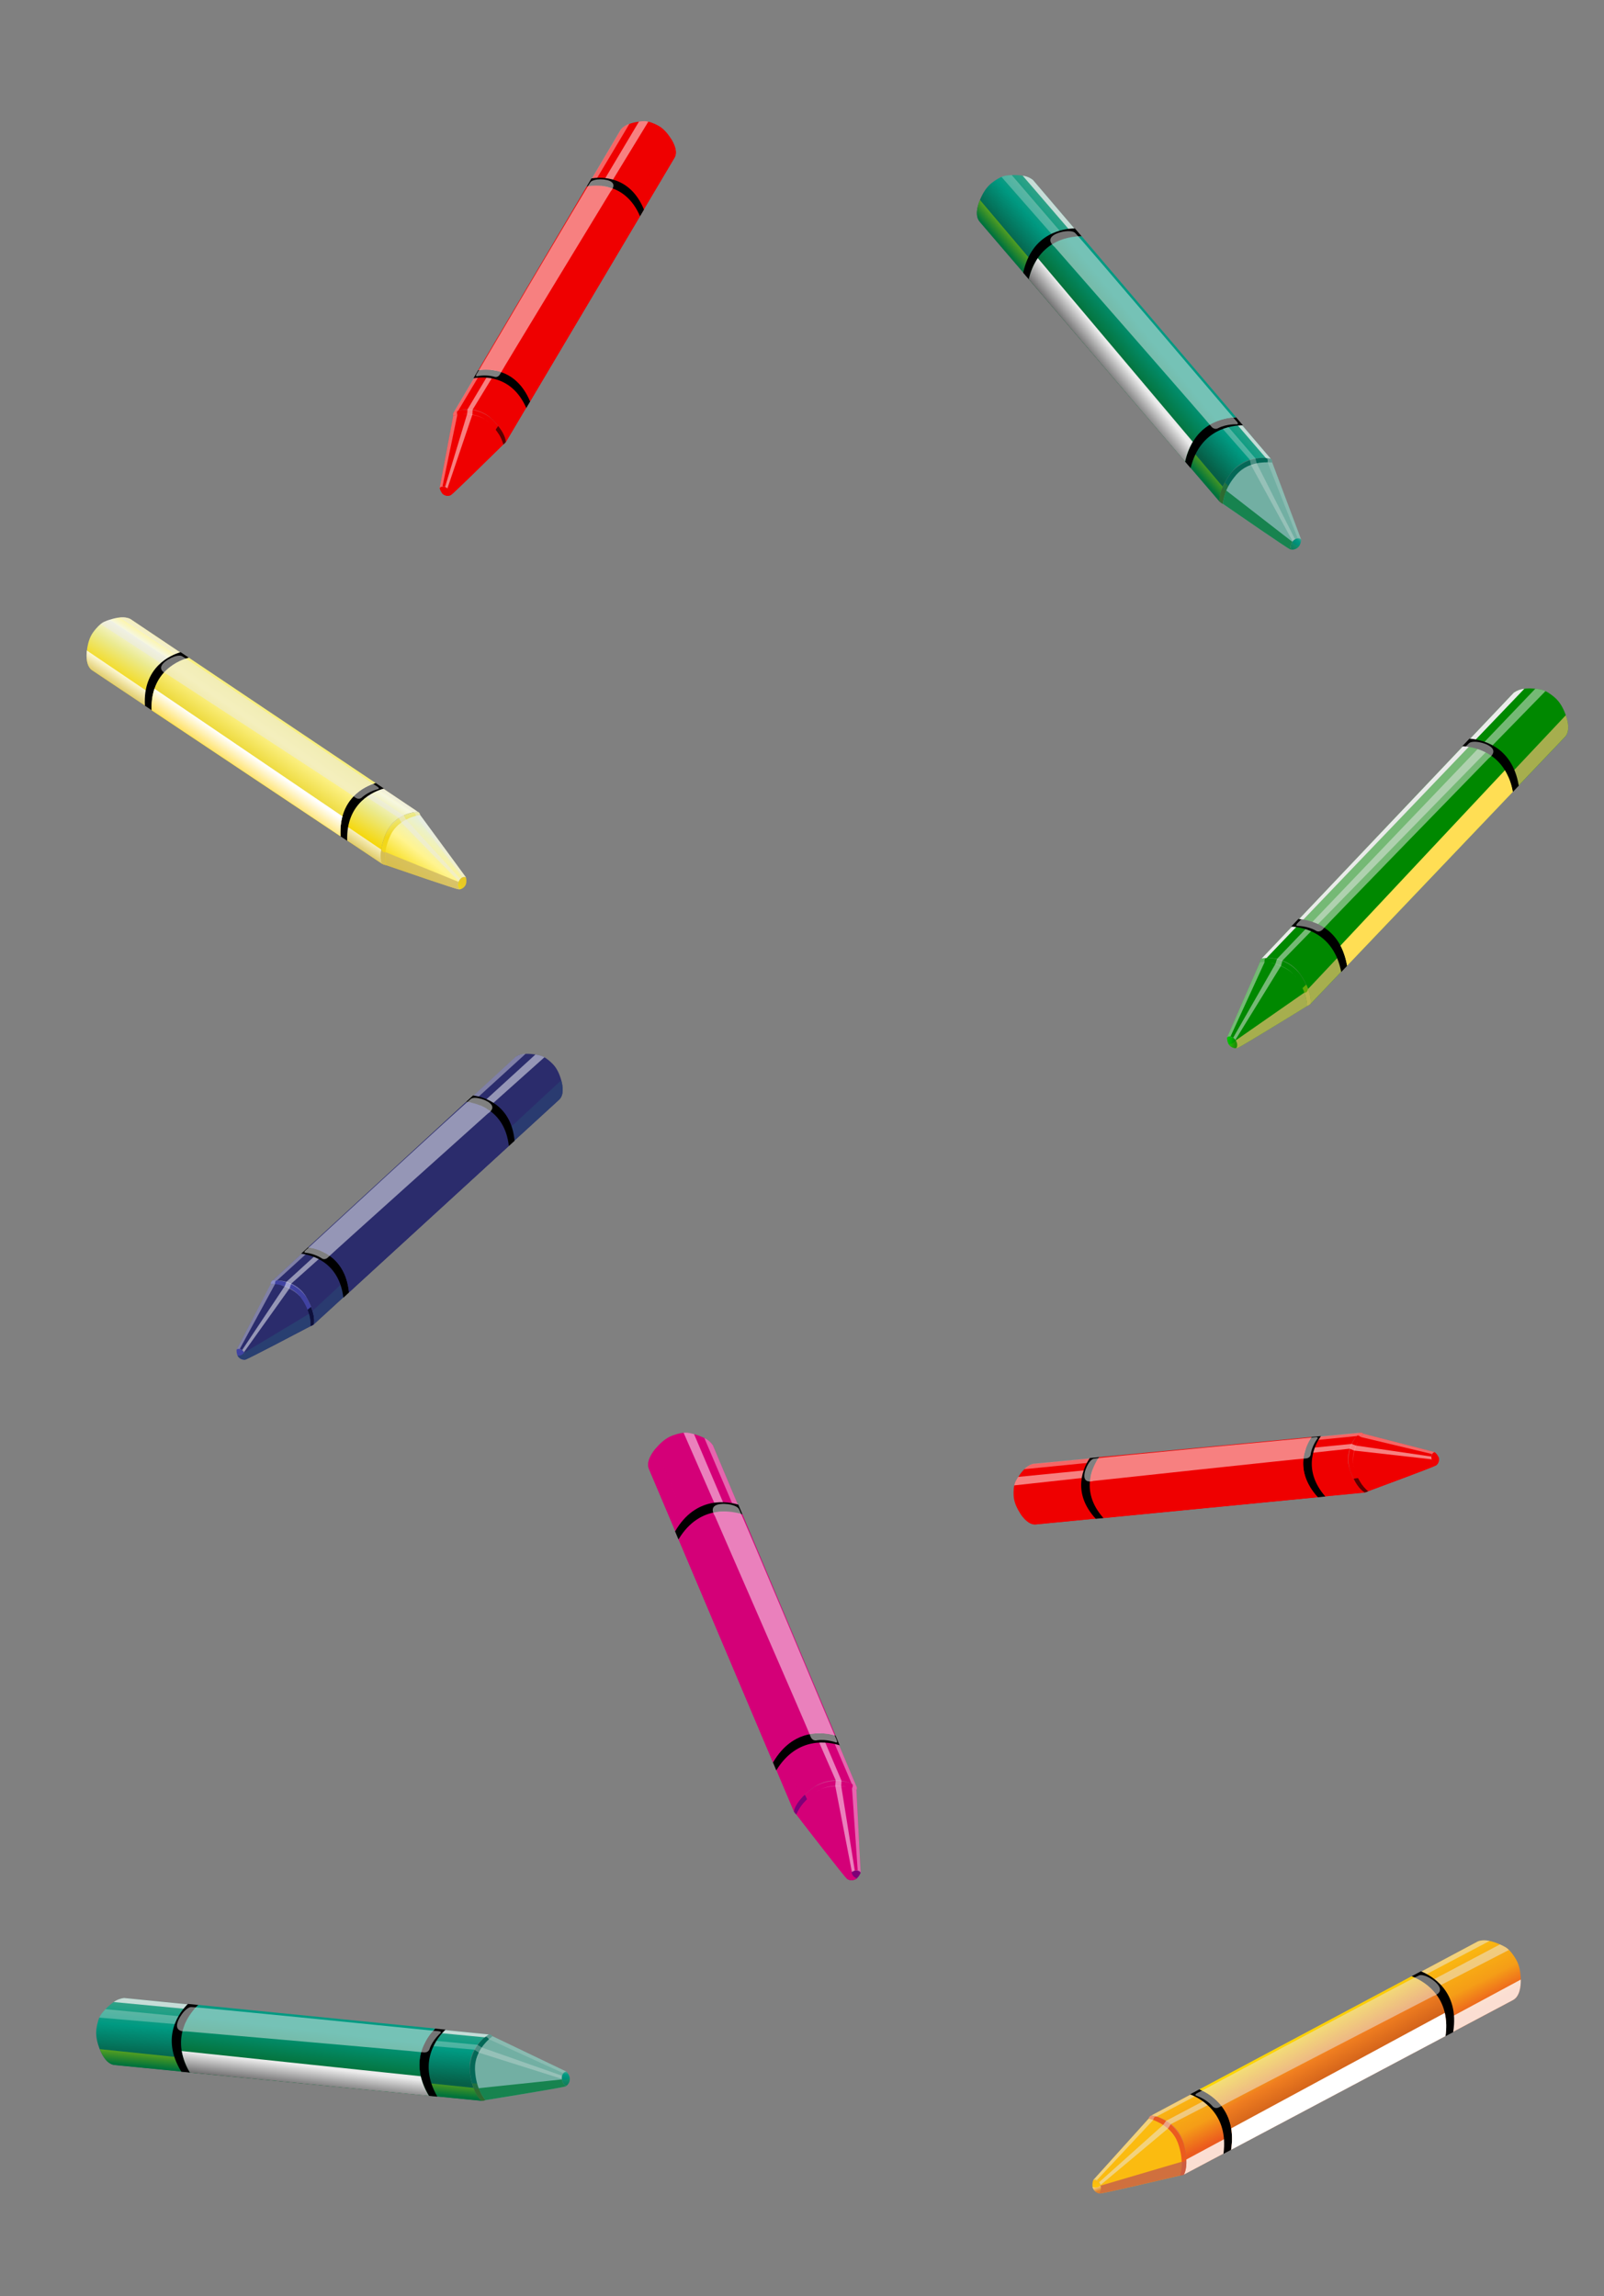 <svg width="834" height="1194" viewBox="0 0 834 1194" fill="none" xmlns="http://www.w3.org/2000/svg">
<rect x="0" y="0" width="834" height="1194" fill="#808080" stroke="none"/>
<g id="iPad Pro 11&#34; - 1">
<g id="orangepencil">
<path id="Vector" d="M571.471 1134.81C569.724 1132.56 568.425 1133.72 568.425 1133.72C568.031 1134.84 567.909 1136.03 568.068 1137.21C568.245 1137.97 568.615 1138.67 569.141 1139.25C569.667 1139.82 570.332 1140.25 571.073 1140.5C572.414 1140.19 573.12 1136.94 571.471 1134.81Z" fill="url(#paint0_linear)"/>
<g id="Group" style="mix-blend-mode:multiply" opacity="0.8">
<g id="Group 2" style="mix-blend-mode:multiply" opacity="0.8">
<path id="Vector 2" style="mix-blend-mode:multiply" opacity="0.8" d="M568.047 1137.22C568.224 1137.98 568.594 1138.68 569.12 1139.25C569.646 1139.83 570.311 1140.26 571.052 1140.51C572.093 1140.27 572.742 1138.31 572.246 1136.43C571.703 1136.97 571.014 1137.33 570.266 1137.46C569.518 1137.6 568.746 1137.52 568.047 1137.22Z" fill="url(#paint1_linear)"/>
</g>
</g>
<path id="Vector 3" d="M790.719 1029.41C790.629 1025.68 790.089 1022.03 788.179 1018.77C786.979 1016.71 784.959 1013.88 782.879 1012.63C782.879 1012.63 774.189 1007.42 768.579 1009.49L598.719 1100.05C598.719 1100.05 611.994 1101.79 615.487 1114.94C618.527 1126.4 615.487 1130.84 615.487 1130.84L786.659 1040.08C790.209 1038.19 790.789 1032.87 790.719 1029.41Z" fill="url(#paint2_linear)"/>
<path id="Vector 4" d="M615.522 1114.94C612.029 1101.79 598.754 1100.05 598.754 1100.05C598.381 1100.16 598.045 1100.37 597.785 1100.65C597.525 1100.94 597.35 1101.3 597.28 1101.68C597.077 1102.97 613.482 1131.33 613.482 1131.33C614.203 1131.28 614.912 1131.12 615.578 1130.84C615.578 1130.84 618.561 1126.42 615.522 1114.94Z" fill="url(#paint3_linear)"/>
<path id="Vector 5" d="M612.539 1114.64C608.843 1104.3 597.28 1101.68 597.273 1101.68L568.404 1133.7C568.404 1133.7 569.703 1132.54 571.45 1134.79C573.197 1137.04 572.414 1140.19 571.052 1140.51C571.31 1140.59 571.578 1140.64 571.848 1140.65C573.378 1140.72 605.028 1133.31 613.475 1131.33C614.09 1129.5 615.627 1123.28 612.539 1114.64Z" fill="url(#paint4_linear)"/>
<g id="Group 3">
<path id="Vector 6" style="mix-blend-mode:overlay" opacity="0.5" d="M601.304 1100.65L774.479 1009.33C772.539 1008.84 770.499 1008.9 768.579 1009.49L598.719 1100.05C599.573 1100.19 600.416 1100.39 601.241 1100.65H601.304Z" fill="url(#paint5_linear)"/>
</g>
<g id="Group 4">
<path id="Vector 7" style="mix-blend-mode:multiply" opacity="0.8" d="M616.843 1122.98C617.094 1128.52 615.55 1130.83 615.55 1130.83L786.659 1040.08C790.219 1038.19 790.799 1032.87 790.719 1029.41L616.843 1122.98Z" fill="url(#paint6_linear)"/>
</g>
<g id="Group 5">
<path id="Vector 8" style="mix-blend-mode:multiply" opacity="0.8" d="M616.843 1122.98C615.361 1125.08 614.39 1124.16 614.39 1124.16C614.49 1126.59 614.18 1129.01 613.475 1131.33C614.197 1131.28 614.905 1131.12 615.571 1130.84C615.571 1130.84 617.094 1128.52 616.843 1122.98Z" fill="url(#paint7_linear)"/>
</g>
<g id="Group 6">
<path id="Vector 9" style="mix-blend-mode:multiply" opacity="0.8" d="M614.39 1124.16L572.288 1136.55C572.728 1138.38 572.071 1140.27 571.051 1140.51C571.309 1140.59 571.577 1140.64 571.848 1140.65C573.378 1140.72 605.028 1133.31 613.475 1131.33C614.18 1129.01 614.489 1126.59 614.39 1124.16Z" fill="url(#paint8_linear)"/>
</g>
<g id="Group 7">
<path id="Vector 10" opacity="0.4" d="M599.613 1102.43C599.613 1102.43 600.005 1100.26 601.269 1100.65C600.444 1100.39 599.601 1100.19 598.747 1100.05C598.374 1100.16 598.038 1100.37 597.778 1100.65C597.518 1100.94 597.343 1101.3 597.273 1101.68C598.068 1101.88 598.85 1102.13 599.613 1102.43Z" fill="url(#paint9_radial)"/>
</g>
<g id="Group 8">
<path id="Vector 11" style="mix-blend-mode:overlay" opacity="0.5" d="M599.614 1102.43C598.852 1102.13 598.073 1101.88 597.28 1101.68L568.404 1133.7C568.679 1133.5 569.012 1133.39 569.354 1133.39C569.696 1133.39 570.029 1133.5 570.304 1133.7L570.542 1133.5L599.614 1102.43Z" fill="url(#paint10_linear)"/>
</g>
<g id="Group 9">
<path id="Vector 12" style="mix-blend-mode:overlay" opacity="0.5" d="M607.222 1106.92L608.814 1104.56L784.569 1014.01C784.049 1013.48 783.479 1013.01 782.859 1012.61C781.899 1012.06 780.909 1011.57 779.899 1011.12L606.32 1102.85L604.741 1105.04L571.47 1134.81C571.806 1135.24 572.057 1135.74 572.211 1136.27L607.222 1106.92Z" fill="url(#paint11_linear)"/>
</g>
<path id="Vector 13" d="M623.648 1086.48L618.757 1089.08C623.942 1091.09 639.019 1098.82 636.139 1120.04L640.099 1117.95C643.329 1097.12 629.499 1088.97 623.648 1086.48Z" fill="black"/>
<path id="Vector 14" d="M733.979 1027.66L623.648 1086.48C629.499 1088.97 643.329 1097.12 640.109 1117.93L751.569 1058.8C754.729 1036.91 738.319 1029.31 733.979 1027.66Z" fill="url(#paint12_linear)"/>
<path id="Vector 15" d="M738.819 1025.11L733.979 1027.69C738.319 1029.31 754.729 1036.94 751.569 1058.86L755.569 1056.76C759.039 1035.29 744.039 1027.21 738.819 1025.11Z" fill="black"/>
<g id="Group 10" opacity="0.6">
<g id="Vector 16" style="mix-blend-mode:screen" opacity="0.6">
<g id="Vector_2" style="mix-blend-mode:screen" opacity="0.6">
<path d="M602.108 1100.91C605.267 1101.92 608.129 1103.69 610.444 1106.07C612.758 1108.45 614.454 1111.35 615.383 1114.54C615.383 1114.54 612.406 1104.76 602.108 1100.91Z" fill="#E4E3E4"/>
</g>
</g>
<g id="Vector 17" style="mix-blend-mode:screen" opacity="0.6">
<g id="Vector_3" style="mix-blend-mode:screen" opacity="0.6">
<path d="M602.527 1103.73C602.527 1103.73 610.597 1107.48 612.728 1115.2C612.728 1115.2 611.924 1109.76 602.527 1103.73Z" fill="#E4E3E4"/>
</g>
</g>
</g>
<g id="Group 11">
<path id="Vector 18" style="mix-blend-mode:screen" opacity="0.5" d="M621.971 1089.75C621.971 1089.75 626.967 1091.43 630.309 1095.12C630.309 1095.12 631.659 1097.22 634.389 1095.53C637.119 1093.85 745.229 1037.99 745.229 1037.99C745.229 1037.99 749.719 1036.76 748.539 1033.59C747.369 1030.42 740.679 1026.24 737.949 1027.2C735.209 1028.15 623.501 1087.93 623.501 1087.93C623.501 1087.93 620.497 1089.15 621.971 1089.75Z" fill="url(#paint13_linear)"/>
</g>
<path id="Vector 19" style="mix-blend-mode:multiply" d="M640.169 1106.77C640.739 1110.47 640.729 1114.25 640.109 1117.95L751.569 1058.82C752.209 1054.81 752.099 1050.71 751.229 1046.74L640.169 1106.77Z" fill="url(#paint14_linear)"/>
<g id="Vector 20" style="mix-blend-mode:screen" opacity="0.7">
<g id="Vector_4" style="mix-blend-mode:screen" opacity="0.7">
<path d="M568.543 1133.6C568.543 1133.6 570.067 1132.65 571.722 1135.19C571.722 1135.19 570.528 1133.32 568.543 1133.6Z" fill="#E4E3E4"/>
</g>
</g>
</g>
<g id="redpencil2">
<path id="Vector 21" d="M744.206 757.427C744.401 754.904 745.931 755.121 745.931 755.121C746.775 755.762 747.453 756.596 747.908 757.552C748.152 758.199 748.225 758.899 748.118 759.582C748.012 760.265 747.73 760.909 747.301 761.451C746.141 761.891 744.024 759.837 744.206 757.427Z" fill="url(#paint15_linear)"/>
<g id="Group 12" style="mix-blend-mode:multiply">
<g id="Group 13" style="mix-blend-mode:multiply">
<path id="Vector 22" style="mix-blend-mode:multiply" d="M747.923 757.552C748.167 758.199 748.239 758.899 748.133 759.582C748.026 760.265 747.744 760.909 747.315 761.451C746.428 761.786 744.989 760.662 744.444 759.034C745.105 759.161 745.79 759.089 746.41 758.825C747.03 758.561 747.557 758.118 747.923 757.552Z" fill="url(#paint16_linear)"/>
</g>
</g>
<g id="Vector 23" style="mix-blend-mode:screen" opacity="0.6">
<g id="Vector_5" style="mix-blend-mode:screen" opacity="0.6">
<path d="M745.778 755.121C745.778 755.121 744.185 755.163 744.205 757.846C744.202 757.293 744.345 756.749 744.621 756.27C744.898 755.791 745.297 755.394 745.778 755.121Z" fill="#F8F8F7"/>
</g>
</g>
<path id="Vector 24" d="M530.369 786.841C528.608 784.046 527.217 781.077 527.036 777.758C526.924 775.662 527.036 772.567 527.951 770.625C527.951 770.625 531.836 762.506 537.034 761.29L707.029 745.137C707.029 745.137 698.058 752.927 701.915 764.371C705.275 774.342 709.677 776.151 709.677 776.151L538.599 792.724C535.043 793.066 532.031 789.419 530.369 786.841Z" fill="url(#paint17_linear)"/>
<path id="Vector 25" d="M701.879 764.316C698.023 752.871 706.994 745.081 706.994 745.081C707.324 744.981 707.675 744.974 708.009 745.06C708.343 745.146 708.647 745.323 708.887 745.57C709.67 746.422 711.409 775.438 711.409 775.438C710.861 775.755 710.264 775.977 709.642 776.095C709.642 776.095 705.24 774.265 701.879 764.316Z" fill="url(#paint18_radial)"/>
<path id="Vector 26" d="M710.998 768.913C711.249 772.714 711.41 775.438 711.41 775.438C710.862 775.755 710.264 775.977 709.642 776.095C709.642 776.095 706.701 774.88 703.794 768.99C706.161 768.44 708.619 768.414 710.998 768.913Z" fill="url(#paint19_linear)"/>
<path id="Vector 27" d="M703.941 762.639C701.608 753.172 708.881 745.57 708.888 745.57L745.918 755.121C745.918 755.121 744.388 754.904 744.192 757.427C744.01 759.837 746.127 761.891 747.287 761.451C747.14 761.645 746.966 761.817 746.77 761.961C745.673 762.758 718.62 772.77 711.396 775.439C710.076 774.384 705.884 770.534 703.941 762.639Z" fill="url(#paint20_linear)"/>
<g id="Group 14">
<path id="Vector 28" opacity="0.4" d="M705.401 746.779L532.555 764.008C533.754 762.689 535.29 761.723 536.998 761.213L706.994 745.06C706.431 745.584 705.906 746.146 705.422 746.744L705.401 746.779Z" fill="url(#paint21_linear)"/>
</g>
<g id="Group 15">
<path id="Vector 29" style="mix-blend-mode:multiply" opacity="0.8" d="M704.835 770.911C707.357 775.103 709.635 776.088 709.635 776.088L538.599 792.724C535.043 793.066 532.003 789.419 530.368 786.813L704.835 770.911Z" fill="url(#paint22_linear)"/>
</g>
<g id="Group 16">
<path id="Vector 30" style="mix-blend-mode:multiply" opacity="0.6" d="M704.842 770.918C706.973 771.757 707.232 770.59 707.232 770.59C708.348 772.431 709.765 774.073 711.424 775.446C710.875 775.762 710.278 775.984 709.656 776.102C709.656 776.102 707.399 775.138 704.842 770.918Z" fill="url(#paint23_linear)"/>
</g>
<g id="Group 17">
<path id="Vector 31" style="mix-blend-mode:multiply" d="M707.232 770.583L744.429 759.131C745.002 760.711 746.406 761.779 747.28 761.451C747.133 761.645 746.959 761.817 746.763 761.961C745.666 762.758 718.613 772.77 711.389 775.439C709.742 774.063 708.337 772.422 707.232 770.583Z" fill="url(#paint24_linear)"/>
</g>
<g id="Group 18">
<path id="Vector 32" opacity="0.4" d="M707.518 747.268C707.518 747.268 706.17 745.87 705.422 746.765C705.906 746.167 706.431 745.605 706.994 745.081C707.324 744.981 707.675 744.974 708.009 745.06C708.343 745.146 708.647 745.323 708.887 745.57C708.385 746.105 707.919 746.672 707.49 747.268H707.518Z" fill="url(#paint25_radial)"/>
</g>
<g id="Group 19">
<path id="Vector 33" opacity="0.4" d="M707.526 747.268C707.954 746.672 708.421 746.105 708.923 745.57L745.953 755.121C745.649 755.112 745.351 755.199 745.1 755.369C744.849 755.54 744.658 755.786 744.555 756.071L744.283 756.036L707.526 747.268Z" fill="url(#paint26_linear)"/>
</g>
<g id="Group 20">
<path id="Vector 34" style="mix-blend-mode:overlay" opacity="0.5" d="M704.095 754.317L701.761 753.346L527.358 772.427C527.485 771.787 527.684 771.164 527.951 770.569C528.39 769.691 528.876 768.838 529.405 768.012L702.767 750.866L705.003 751.711L744.206 757.427C744.175 757.913 744.234 758.401 744.381 758.866L704.095 754.317Z" fill="url(#paint27_linear)"/>
</g>
<path id="Vector 35" d="M681.932 747.24L686.823 746.779C683.965 750.803 676.601 763.896 689.114 778.219L685.167 778.604C672.577 764.742 678.809 751.942 681.932 747.24Z" fill="black"/>
<path id="Vector 36" d="M571.492 757.741L681.932 747.261C678.809 751.963 672.577 764.728 685.16 778.596L573.735 789.433C560.676 774.74 569.061 761.053 571.492 757.741Z" fill="url(#paint28_linear)"/>
<path id="Vector 37" d="M566.651 758.195L571.493 757.741C569.075 761.053 560.67 774.74 573.735 789.412L569.739 789.796C556.695 775.662 563.828 762.338 566.651 758.195Z" fill="black"/>
<g id="Group 21" opacity="0.6">
<g id="Vector 38" style="mix-blend-mode:screen" opacity="0.6">
<g id="Vector_6" style="mix-blend-mode:screen" opacity="0.6">
<path d="M704.933 747.366C703.088 749.663 701.835 752.377 701.283 755.272C700.731 758.166 700.898 761.151 701.768 763.966C701.083 761.133 701.012 758.187 701.558 755.324C702.103 752.461 703.254 749.748 704.933 747.366Z" fill="#F8F8F7"/>
</g>
</g>
<g id="Vector 39" style="mix-blend-mode:screen" opacity="0.6">
<g id="Vector_7" style="mix-blend-mode:screen" opacity="0.6">
<path d="M706.002 749.657C706.002 749.657 701.866 756.386 704.06 763.135C704.067 763.135 701.999 758.726 706.002 749.657Z" fill="#F8F8F7"/>
</g>
</g>
</g>
<g id="Group 22">
<path id="Vector 40" style="mix-blend-mode:screen" opacity="0.5" d="M685.042 748.064C683.274 750.451 682.063 753.204 681.5 756.12C681.5 756.12 681.541 758.342 678.705 758.426C675.868 758.51 568.516 770.122 568.516 770.122C568.516 770.122 564.597 771.4 563.905 768.487C563.213 765.573 566.134 759.201 568.621 758.565C571.109 757.93 683.037 747.463 683.037 747.463C683.037 747.463 685.81 746.897 685.042 748.064Z" fill="url(#paint29_linear)"/>
</g>
</g>
<g id="greenpencil2">
<path id="Vector 41" d="M292.196 1079.43C292.944 1076.71 294.571 1077.29 294.571 1077.29C295.358 1078.17 295.923 1079.22 296.22 1080.37C296.343 1081.13 296.269 1081.91 296.004 1082.63C295.74 1083.36 295.295 1084 294.711 1084.5C293.342 1084.73 291.476 1082.04 292.196 1079.43Z" fill="url(#paint30_linear)"/>
<g id="Group 23" style="mix-blend-mode:multiply" opacity="0.5">
<g id="Group 24" style="mix-blend-mode:multiply" opacity="0.5">
<path id="Vector 42" style="mix-blend-mode:multiply" opacity="0.5" d="M296.22 1080.37C296.343 1081.13 296.268 1081.91 296.004 1082.63C295.74 1083.36 295.295 1084 294.711 1084.51C293.67 1084.67 292.336 1083.11 292.084 1081.23C292.782 1081.52 293.547 1081.58 294.284 1081.43C295.02 1081.27 295.694 1080.91 296.22 1080.37Z" fill="url(#paint31_linear)"/>
</g>
</g>
<g id="Vector 43" style="mix-blend-mode:screen" opacity="0.6">
<g id="Vector_8" style="mix-blend-mode:screen" opacity="0.6">
<path d="M294.403 1077.25C294.403 1077.25 292.65 1076.95 292.098 1079.9C292.126 1079.9 292.482 1077.75 294.403 1077.25Z" fill="#E4E3E4"/>
</g>
</g>
<path id="Vector 44" d="M51.844 1065.58C50.516 1062.14 49.629 1058.6 50.153 1054.89C50.481 1052.56 51.264 1049.21 52.696 1047.29C52.696 1047.29 58.691 1039.24 64.573 1039.02L254.125 1057.95C254.125 1057.95 242.624 1064.55 244.385 1077.9C245.922 1089.53 250.345 1092.46 250.345 1092.46L59.606 1073.86C55.616 1073.44 53.073 1068.78 51.844 1065.58Z" fill="url(#paint32_linear)"/>
<path id="Vector 45" d="M244.385 1077.87C242.624 1064.52 254.124 1057.95 254.124 1057.95C254.506 1057.92 254.891 1057.98 255.237 1058.15C255.583 1058.31 255.877 1058.57 256.087 1058.89C256.786 1059.99 252.426 1092.13 252.426 1092.13C251.752 1092.36 251.043 1092.47 250.33 1092.46C250.33 1092.46 245.922 1089.5 244.385 1077.87Z" fill="url(#paint33_linear)"/>
<path id="Vector 46" opacity="0.4" d="M253.377 1084.86C252.833 1089.05 252.427 1092.09 252.427 1092.09C251.753 1092.32 251.044 1092.44 250.331 1092.43C250.331 1092.43 247.376 1090.46 245.44 1083.39C248.161 1083.3 250.87 1083.8 253.377 1084.86Z" fill="url(#paint34_radial)"/>
<path id="Vector 47" d="M246.998 1076.47C246.488 1065.61 256.081 1058.86 256.081 1058.86L294.564 1077.29C294.564 1077.29 292.936 1076.71 292.189 1079.43C291.49 1082.04 293.334 1084.73 294.704 1084.51C294.491 1084.69 294.256 1084.84 294.005 1084.95C292.608 1085.59 260.867 1090.73 252.392 1092.09C251.19 1090.65 247.41 1085.54 246.998 1076.47Z" fill="url(#paint35_linear)"/>
<g id="Group 25">
<path id="Vector 48" opacity="0.8" d="M252.015 1059.44L59.138 1041.1C60.73 1039.91 62.618 1039.19 64.594 1039L254.125 1057.95C253.391 1058.4 252.69 1058.91 252.028 1059.46C252.028 1059.46 252.022 1059.42 252.015 1059.44Z" fill="url(#paint36_linear)"/>
</g>
<g id="Group 26">
<path id="Vector 49" style="mix-blend-mode:multiply" opacity="0.8" d="M246.202 1085.73C248.054 1090.89 250.338 1092.43 250.338 1092.43L59.6 1073.82C55.638 1073.44 53.095 1068.78 51.865 1065.58L246.202 1085.73Z" fill="url(#paint37_linear)"/>
</g>
<g id="Group 27">
<path id="Vector 50" style="mix-blend-mode:multiply" opacity="0.6" d="M246.209 1085.73C248.361 1087.12 248.892 1085.88 248.892 1085.88C249.71 1088.13 250.903 1090.23 252.42 1092.09C251.746 1092.32 251.037 1092.44 250.324 1092.43C250.324 1092.43 248.061 1090.89 246.209 1085.73Z" fill="url(#paint38_linear)"/>
</g>
<g id="Group 28">
<path id="Vector 51" style="mix-blend-mode:multiply" opacity="0.8" d="M248.899 1085.9L292.126 1081.35C292.412 1083.2 293.719 1084.68 294.746 1084.51C294.533 1084.69 294.298 1084.84 294.047 1084.95C292.65 1085.59 260.909 1090.73 252.434 1092.09C250.916 1090.24 249.721 1088.15 248.899 1085.9Z" fill="url(#paint39_linear)"/>
</g>
<g id="Group 29">
<path id="Vector 52" opacity="0.4" d="M254.222 1060.43C254.222 1060.43 253.055 1058.59 252.042 1059.42C252.704 1058.87 253.404 1058.37 254.138 1057.92C254.52 1057.88 254.904 1057.95 255.251 1058.11C255.597 1058.28 255.891 1058.53 256.101 1058.86C255.452 1059.34 254.832 1059.87 254.243 1060.43H254.222Z" fill="url(#paint40_radial)"/>
</g>
<g id="Group 30">
<path id="Vector 53" style="mix-blend-mode:overlay" opacity="0.2" d="M254.23 1060.43C254.817 1059.87 255.438 1059.35 256.088 1058.86L294.571 1077.29C294.242 1077.21 293.896 1077.24 293.585 1077.37C293.273 1077.5 293.012 1077.73 292.838 1078.02L292.545 1077.92L254.23 1060.43Z" fill="url(#paint41_linear)"/>
</g>
<g id="Group 31">
<path id="Vector 54" style="mix-blend-mode:overlay" opacity="0.3" d="M248.961 1067.41L246.613 1065.84L51.641 1049.19C51.92 1048.52 52.273 1047.88 52.696 1047.29C53.363 1046.42 54.077 1045.59 54.834 1044.8L248.248 1063.33L250.519 1064.73L292.195 1079.4C292.05 1079.93 292.008 1080.48 292.069 1081.02L248.961 1067.41Z" fill="url(#paint42_linear)"/>
</g>
<path id="Vector 55" d="M226.226 1054.89L231.669 1055.43C227.68 1059.22 216.808 1071.96 227.421 1090.31L223.019 1089.88C212.225 1072.03 221.804 1059.35 226.226 1054.89Z" fill="black"/>
<path id="Vector 56" d="M103.098 1042.58L226.226 1054.86C221.804 1059.33 212.253 1072 223.019 1089.85L98.746 1077.76C87.595 1058.89 99.738 1045.73 103.098 1042.58Z" fill="url(#paint43_linear)"/>
<path id="Vector 57" d="M97.705 1042.07L103.099 1042.61C99.738 1045.73 87.595 1058.89 98.746 1077.76L94.281 1077.32C83.054 1059.04 93.701 1045.99 97.705 1042.07Z" fill="black"/>
<g id="Group 32" opacity="0.6">
<g id="Vector 58" style="mix-blend-mode:screen" opacity="0.6">
<g id="Vector_9" style="mix-blend-mode:screen" opacity="0.6">
<path d="M251.378 1059.97C248.866 1062.09 246.911 1064.79 245.683 1067.83C244.455 1070.88 243.993 1074.18 244.336 1077.44C244.336 1077.44 243.406 1067.39 251.378 1059.97Z" fill="#E4E3E4"/>
</g>
</g>
<g id="Vector 59" style="mix-blend-mode:screen" opacity="0.6">
<g id="Vector_10" style="mix-blend-mode:screen" opacity="0.6">
<path d="M252.056 1062.72C252.056 1062.72 246.083 1069.19 247.033 1077.05C247.033 1077.05 245.719 1071.77 252.056 1062.72Z" fill="#E4E3E4"/>
</g>
</g>
</g>
<g id="Group 33">
<path id="Vector 60" style="mix-blend-mode:screen" opacity="0.5" d="M228.993 1057.26C228.993 1057.26 225.06 1060.68 223.404 1065.32C223.404 1065.32 222.978 1067.75 219.834 1067.23C216.69 1066.7 96.713 1056.33 96.713 1056.33C96.713 1056.33 92.15 1056.89 92.031 1053.53C91.913 1050.18 96.461 1043.84 99.319 1043.69C102.176 1043.53 226.925 1056.16 226.925 1056.16C226.925 1056.16 230.118 1056.14 228.993 1057.26Z" fill="url(#paint44_linear)"/>
</g>
<path id="Vector 61" style="mix-blend-mode:multiply" d="M218.765 1079.67C219.63 1083.28 221.069 1086.73 223.027 1089.88L98.746 1077.76C96.647 1074.33 95.207 1070.54 94.498 1066.58L218.765 1079.67Z" fill="url(#paint45_linear)"/>
</g>
<g id="pinkpencil">
<path id="Vector 62" d="M444.44 972.748C447.235 972.105 447.486 973.824 447.486 973.824C447.082 974.945 446.416 975.953 445.544 976.765C444.931 977.244 444.205 977.556 443.436 977.671C442.667 977.786 441.882 977.7 441.156 977.422C440.29 976.325 441.785 973.363 444.44 972.748Z" fill="url(#paint46_linear)"/>
<g id="Group 34" style="mix-blend-mode:multiply">
<g id="Group 35" style="mix-blend-mode:multiply">
<path id="Vector 63" style="mix-blend-mode:multiply" d="M445.544 976.765C444.931 977.244 444.205 977.556 443.437 977.671C442.668 977.786 441.882 977.7 441.156 977.422C440.493 976.577 441.226 974.627 442.791 973.524C442.875 974.276 443.182 974.987 443.673 975.565C444.163 976.142 444.815 976.56 445.544 976.765Z" fill="url(#paint47_linear)"/>
</g>
</g>
<g id="Vector 64" style="mix-blend-mode:screen" opacity="0.6">
<g id="Vector_11" style="mix-blend-mode:screen" opacity="0.6">
<path d="M447.436 973.663C447.436 973.663 446.857 971.958 443.978 972.888C443.992 972.888 446.088 972.196 447.436 973.663Z" fill="#F8F8F7"/>
</g>
</g>
<path id="Vector 65" d="M341.015 753.126C343.432 750.296 346.143 747.809 349.678 746.488C351.9 745.657 355.268 744.735 357.643 745.091C357.643 745.091 367.662 746.53 370.695 751.659L445.174 928.675C445.174 928.675 433.799 921.689 422.816 929.653C413.244 936.64 412.783 941.936 412.783 941.936C412.783 941.936 337.535 764.165 337.445 763.948C335.879 760.252 338.772 755.781 341.015 753.126Z" fill="url(#paint48_linear)"/>
<path id="Vector 66" d="M422.816 929.64C433.799 921.654 445.173 928.661 445.173 928.661C445.394 928.98 445.522 929.354 445.543 929.742C445.564 930.129 445.477 930.514 445.292 930.855C444.635 931.98 414.082 943.606 414.082 943.606C413.557 943.123 413.117 942.553 412.783 941.922C412.783 941.922 413.251 936.598 422.816 929.64Z" fill="url(#paint49_radial)"/>
<path id="Vector 67" d="M420.936 940.972C416.94 942.516 414.075 943.606 414.075 943.606C413.55 943.123 413.11 942.553 412.776 941.922C412.776 941.922 413.09 938.366 418.435 933.259C419.817 935.619 420.67 938.25 420.936 940.972Z" fill="url(#paint50_linear)"/>
<path id="Vector 68" d="M425.311 931.281C434.687 925.601 445.286 930.855 445.293 930.855L447.487 973.824C447.487 973.824 447.207 972.105 444.441 972.748C441.786 973.363 440.29 976.325 441.157 977.422C440.908 977.326 440.673 977.197 440.458 977.038C439.228 976.13 419.393 950.488 414.104 943.606C414.768 941.818 417.486 936.039 425.311 931.281Z" fill="url(#paint51_linear)"/>
<g id="Group 36">
<path id="Vector 69" opacity="0.4" d="M442.819 927.522L366.23 747.809C368.042 748.654 369.586 749.981 370.694 751.645L445.173 928.661C444.425 928.234 443.648 927.86 442.847 927.543L442.819 927.522Z" fill="url(#paint52_linear)"/>
</g>
<g id="Group 37">
<path id="Vector 70" style="mix-blend-mode:multiply" opacity="0.8" d="M416.744 935.026C413.062 939.156 412.804 941.915 412.804 941.915C412.804 941.915 337.535 764.165 337.445 763.948C335.879 760.252 338.772 755.76 341.015 753.126L416.744 935.026Z" fill="url(#paint53_linear)"/>
</g>
<g id="Group 38">
<path id="Vector 71" style="mix-blend-mode:multiply" opacity="0.6" d="M416.745 935.033C416.563 937.604 417.905 937.486 417.905 937.486C416.305 939.297 415.021 941.364 414.104 943.599C413.578 943.116 413.139 942.546 412.804 941.915C412.804 941.915 413.042 939.163 416.745 935.033Z" fill="url(#paint54_linear)"/>
</g>
<g id="Group 39">
<path id="Vector 72" style="mix-blend-mode:multiply" d="M417.884 937.493L442.687 973.586C441.192 974.725 440.507 976.598 441.157 977.422C440.908 977.326 440.673 977.197 440.458 977.038C439.228 976.13 419.393 950.488 414.104 943.606C415.015 941.372 416.292 939.306 417.884 937.493Z" fill="url(#paint55_linear)"/>
</g>
<g id="Group 40">
<path id="Vector 73" opacity="0.4" d="M443.001 929.961C443.001 929.961 444.07 928.04 442.847 927.544C443.648 927.86 444.426 928.234 445.174 928.661C445.395 928.98 445.523 929.354 445.544 929.742C445.565 930.129 445.478 930.514 445.293 930.855C444.548 930.515 443.785 930.217 443.008 929.961H443.001Z" fill="url(#paint56_radial)"/>
</g>
<g id="Group 41">
<path id="Vector 74" opacity="0.4" d="M443.007 929.961C443.785 930.216 444.548 930.515 445.292 930.855L447.486 973.824C447.395 973.495 447.201 973.203 446.934 972.991C446.666 972.779 446.339 972.657 445.998 972.643L445.942 972.336L443.007 929.961Z" fill="url(#paint57_linear)"/>
</g>
<g id="Group 42">
<path id="Vector 75" style="mix-blend-mode:overlay" opacity="0.5" d="M434.289 928.654L434.54 925.818L355.443 745.063C356.174 744.979 356.912 744.979 357.644 745.063C358.731 745.238 359.809 745.471 360.872 745.762L437.544 926.02L437.391 928.71L444.44 972.727C443.903 972.865 443.396 973.102 442.945 973.426L434.289 928.654Z" fill="url(#paint58_linear)"/>
</g>
<path id="Vector 76" d="M434.435 902.503L436.573 907.589C431.298 905.878 414.768 902.37 403.631 920.613L401.891 916.476C412.504 898.311 428.336 900.721 434.435 902.503Z" fill="black"/>
<path id="Vector 77" d="M386.044 787.487L434.435 902.503C428.335 900.735 412.503 898.311 401.89 916.476C389.083 886.217 367.613 835.521 352.808 800.538C364.155 781.59 381.67 786.012 386.044 787.487Z" fill="url(#paint59_linear)"/>
<path id="Vector 78" d="M383.907 782.449L386.003 787.487C381.629 786.012 364.113 781.59 352.767 800.545C352.166 799.148 351.579 797.75 351.006 796.353C361.843 777.628 378.534 780.807 383.907 782.449Z" fill="black"/>
<g id="Group 43" opacity="0.6">
<g id="Vector 79" style="mix-blend-mode:screen" opacity="0.6">
<g id="Vector_12" style="mix-blend-mode:screen" opacity="0.6">
<path d="M442.03 927.215C438.947 926.01 435.615 925.578 432.326 925.958C429.038 926.338 425.893 927.518 423.166 929.395C423.166 929.395 431.626 923.722 442.03 927.215Z" fill="#F8F8F7"/>
</g>
</g>
<g id="Vector 80" style="mix-blend-mode:screen" opacity="0.6">
<g id="Vector_13" style="mix-blend-mode:screen" opacity="0.6">
<path d="M439.927 929.137C439.927 929.137 431.32 926.964 424.815 931.589C424.815 931.589 428.853 927.886 439.927 929.137Z" fill="#F8F8F7"/>
</g>
</g>
</g>
<g id="Group 44">
<path id="Vector 81" style="mix-blend-mode:screen" opacity="0.5" d="M434.589 906.073C434.589 906.073 429.663 904.236 424.752 904.983C424.752 904.983 422.383 905.766 421.335 902.733C420.287 899.701 371.729 788.409 371.729 788.409C371.729 788.409 369.039 784.629 371.932 782.91C374.824 781.192 382.649 782.177 384.165 784.636C385.682 787.095 434.54 903.698 434.54 903.698C434.54 903.698 436.105 906.534 434.589 906.073Z" fill="url(#paint60_linear)"/>
</g>
</g>
<g id="bluepencil">
<path id="Vector 82" d="M125.903 702.058C123.884 700.507 123.024 701.792 123.024 701.792C122.934 702.857 123.099 703.928 123.506 704.916C123.827 705.534 124.302 706.059 124.887 706.439C125.471 706.818 126.143 707.04 126.839 707.081C127.95 706.509 127.831 703.546 125.903 702.058Z" fill="url(#paint61_linear)"/>
<g id="Group 45" style="mix-blend-mode:multiply">
<g id="Group 46" style="mix-blend-mode:multiply">
<path id="Vector 83" style="mix-blend-mode:multiply" d="M123.506 704.916C123.826 705.534 124.302 706.059 124.886 706.439C125.47 706.818 126.143 707.04 126.839 707.081C127.684 706.641 127.81 704.804 126.957 703.302C126.607 703.883 126.092 704.347 125.477 704.634C124.863 704.922 124.176 705.02 123.506 704.916Z" fill="url(#paint62_linear)"/>
</g>
</g>
<g id="Vector 84" style="mix-blend-mode:screen" opacity="0.6">
<g id="Vector_14" style="mix-blend-mode:screen" opacity="0.6">
<path d="M123.122 701.709C123.122 701.709 124.226 700.542 126.224 702.365C126.224 702.337 124.778 701.01 123.122 701.709Z" fill="#F8F8F7"/>
</g>
</g>
<path id="Vector 85" d="M291.818 561.743C290.909 558.543 289.624 555.51 287.234 553.121C285.739 551.612 283.357 549.628 281.282 549.006C281.282 549.006 272.59 546.449 268.209 549.495L141.707 665.894C141.707 665.894 153.585 664.42 159.551 674.977C164.749 684.207 163.142 688.713 163.142 688.713L290.7 571.881C293.355 569.456 292.663 564.726 291.818 561.743Z" fill="url(#paint63_linear)"/>
<path id="Vector 86" d="M159.559 675.005C153.585 664.42 141.714 665.922 141.714 665.922C141.417 666.101 141.175 666.357 141.015 666.664C140.855 666.971 140.783 667.317 140.806 667.662C140.918 668.822 161.466 689.656 161.466 689.656C162.072 689.455 162.641 689.155 163.15 688.769C163.15 688.769 164.75 684.242 159.559 675.005Z" fill="url(#paint64_radial)"/>
<path id="Vector 87" d="M156.854 684.94C159.53 687.686 161.459 689.642 161.459 689.642C162.065 689.441 162.634 689.141 163.143 688.755C163.143 688.755 164.212 685.737 161.745 679.596C159.749 681.004 158.081 682.827 156.854 684.94Z" fill="url(#paint65_radial)"/>
<path id="Vector 88" d="M156.903 675.417C151.384 667.306 140.834 667.634 140.834 667.634L123.024 701.793C123.024 701.793 123.884 700.507 125.903 702.058C127.922 703.609 127.95 706.509 126.839 707.082C127.073 707.098 127.308 707.081 127.538 707.033C128.872 706.753 154.57 693.241 161.431 689.629C161.57 687.917 161.508 682.188 156.903 675.417Z" fill="url(#paint66_linear)"/>
<g id="Group 47">
<path id="Vector 89" opacity="0.4" d="M144.048 665.839L273.275 548C271.484 548.016 269.732 548.523 268.209 549.467L141.707 665.894C142.476 665.824 143.249 665.808 144.02 665.846L144.048 665.839Z" fill="url(#paint67_linear)"/>
</g>
<g id="Group 48">
<path id="Vector 90" style="mix-blend-mode:multiply" opacity="0.8" d="M162.5 681.657C163.96 686.387 163.143 688.734 163.143 688.734L290.7 571.88C293.355 569.456 292.664 564.726 291.818 561.743L162.5 681.657Z" fill="url(#paint68_linear)"/>
</g>
<g id="Group 49">
<path id="Vector 91" style="mix-blend-mode:multiply" d="M160.641 683.236L127.021 703.392C127.81 704.874 127.67 706.648 126.839 707.081C127.073 707.098 127.308 707.081 127.538 707.033C128.872 706.753 154.569 693.241 161.43 689.629C161.524 687.469 161.257 685.308 160.641 683.236Z" fill="url(#paint69_linear)"/>
</g>
<g id="Group 50">
<path id="Vector 92" opacity="0.4" d="M142.992 667.753C142.992 667.753 142.838 665.797 144.019 665.846C143.248 665.808 142.475 665.824 141.707 665.894C141.41 666.073 141.168 666.329 141.007 666.636C140.847 666.943 140.775 667.289 140.798 667.634C141.529 667.632 142.259 667.674 142.985 667.76L142.992 667.753Z" fill="url(#paint70_radial)"/>
</g>
<g id="Group 51">
<path id="Vector 93" opacity="0.4" d="M142.986 667.76C142.26 667.674 141.53 667.632 140.799 667.634L123.024 701.793C123.221 701.559 123.486 701.394 123.783 701.321C124.079 701.248 124.391 701.271 124.673 701.387L124.827 701.164L142.986 667.76Z" fill="url(#paint71_linear)"/>
</g>
<g id="Group 52">
<path id="Vector 94" style="mix-blend-mode:overlay" opacity="0.5" d="M150.573 669.94L151.418 667.536L283.077 549.809C282.512 549.472 281.909 549.202 281.281 549.006C280.329 548.741 279.364 548.529 278.389 548.37L148.882 666.614L148.009 668.871L125.902 702.058C126.29 702.359 126.618 702.731 126.867 703.155L150.573 669.94Z" fill="url(#paint72_linear)"/>
</g>
<path id="Vector 95" d="M160.187 648.609L156.561 651.949C161.493 652.522 176.249 655.82 178.534 674.81L181.475 672.113C179.589 653.353 165.846 649.413 160.187 648.609Z" fill="black"/>
<path id="Vector 96" d="M242.372 572.963L160.187 648.609C165.776 649.441 179.589 653.381 181.475 672.113L264.576 595.957C262.389 576.303 246.487 573.39 242.372 572.963Z" fill="url(#paint73_linear)"/>
<path id="Vector 97" d="M245.977 569.659L242.372 572.97C246.487 573.397 262.389 576.31 264.576 595.964L267.552 593.232C265.757 573.942 250.973 570.315 245.977 569.659Z" fill="black"/>
<g id="Vector 98" style="mix-blend-mode:screen" opacity="0.6">
<g id="Vector_15" style="mix-blend-mode:screen" opacity="0.6">
<path d="M144.802 665.887C147.762 666.054 150.637 666.943 153.175 668.476C155.713 670.009 157.838 672.141 159.362 674.684C157.701 672.266 155.543 670.23 153.032 668.713C150.521 667.196 147.715 666.233 144.802 665.887Z" fill="#F8F8F7"/>
</g>
</g>
<g id="Vector 99" style="mix-blend-mode:screen" opacity="0.6">
<g id="Vector_16" style="mix-blend-mode:screen" opacity="0.6">
<path d="M145.801 668.235C145.801 668.235 153.619 669.632 157.196 675.851C157.196 675.858 155.282 671.337 145.801 668.235Z" fill="#F8F8F7"/>
</g>
</g>
<g id="Group 53">
<path id="Vector 100" style="mix-blend-mode:screen" opacity="0.5" d="M158.734 651.439C161.702 651.734 164.566 652.689 167.118 654.234C167.118 654.234 168.753 655.757 170.737 653.675C172.721 651.593 253.656 579.056 253.656 579.056C253.656 579.056 257.247 576.96 255.535 574.508C253.824 572.055 247.081 569.924 244.929 571.356C242.778 572.789 159.621 649.545 159.621 649.545C159.621 649.545 157.322 651.25 158.734 651.439Z" fill="url(#paint74_linear)"/>
</g>
</g>
<g id="lightgreenpencil">
<path id="Vector 101" d="M641.208 539.6C638.86 538.035 638.001 539.53 638.001 539.53C637.982 540.711 638.246 541.88 638.77 542.939C639.172 543.599 639.738 544.143 640.412 544.52C641.087 544.897 641.847 545.094 642.619 545.091C643.8 544.365 643.451 541.095 641.208 539.6Z" fill="url(#paint75_linear)"/>
<g id="Group 54" style="mix-blend-mode:multiply" opacity="0.5">
<g id="Vector 102" style="mix-blend-mode:multiply" opacity="0.5">
<g id="Vector_17" style="mix-blend-mode:multiply" opacity="0.5">
<path d="M638.77 542.939C639.172 543.599 639.738 544.143 640.412 544.52C641.087 544.897 641.847 545.094 642.619 545.091C643.528 544.532 643.521 542.492 642.473 540.899C642.126 541.567 641.589 542.117 640.93 542.48C640.271 542.843 639.519 543.003 638.77 542.939Z" fill="#E8C926"/>
</g>
</g>
</g>
<g id="Vector 103" style="mix-blend-mode:screen" opacity="0.6">
<g id="Vector_18" style="mix-blend-mode:screen" opacity="0.6">
<path d="M638.106 539.397C638.106 539.397 639.23 538 641.599 539.886C641.585 539.886 639.915 538.51 638.106 539.397Z" fill="#E4E3E4"/>
</g>
</g>
<path id="Vector 104" d="M814.141 371.931C812.891 368.438 811.241 365.203 808.421 362.736C806.651 361.185 803.871 359.159 801.521 358.635C801.521 358.635 791.741 356.462 787.101 360.158L655.984 498.413C655.984 498.413 669.008 495.89 676.407 507.146C682.856 516.962 681.416 522.07 681.416 522.07L813.701 383.229C816.411 380.35 815.281 375.166 814.141 371.931Z" fill="url(#paint76_linear)"/>
<path id="Vector 105" d="M676.379 507.146C668.98 495.89 655.956 498.413 655.956 498.413C655.643 498.634 655.396 498.938 655.243 499.29C655.091 499.643 655.038 500.03 655.09 500.411C655.3 501.682 679.593 523.174 679.593 523.174C680.249 522.909 680.856 522.536 681.388 522.07C681.388 522.07 682.828 516.997 676.379 507.146Z" fill="url(#paint77_linear)"/>
<path id="Vector 106" opacity="0.4" d="M674.15 518.325C677.315 521.155 679.6 523.174 679.6 523.174C680.257 522.909 680.864 522.536 681.396 522.07C681.396 522.07 682.346 518.653 679.181 512.044C677.069 513.748 675.352 515.891 674.15 518.325Z" fill="#F2D71A"/>
<path id="Vector 107" d="M673.487 507.803C666.773 499.244 655.091 500.404 655.091 500.411L638.001 539.537C638.001 539.537 638.86 538.042 641.208 539.607C643.555 541.172 643.8 544.372 642.605 545.098C642.875 545.096 643.142 545.059 643.402 544.986C644.862 544.574 672.264 527.694 679.579 523.181C679.586 521.28 679.09 514.943 673.487 507.803Z" fill="url(#paint78_linear)"/>
<g id="Group 55">
<path id="Vector 108" d="M658.549 498.182L792.601 358.16C790.621 358.318 788.721 359.009 787.101 360.158L655.984 498.413C656.833 498.278 657.69 498.204 658.549 498.189V498.182Z" fill="url(#paint79_linear)"/>
</g>
<g id="Group 56">
<path id="Vector 109" style="mix-blend-mode:multiply" opacity="0.8" d="M680.145 514.286C682.122 519.408 681.395 522.063 681.395 522.063L813.671 383.222C816.421 380.343 815.301 375.159 814.141 371.924L680.145 514.286Z" fill="url(#paint80_linear)"/>
</g>
<g id="Group 57">
<path id="Vector 110" style="mix-blend-mode:multiply" opacity="0.8" d="M680.138 514.293C679.44 516.739 678.21 516.166 678.21 516.166C679.062 518.401 679.534 520.762 679.607 523.153C680.264 522.888 680.871 522.515 681.403 522.049C681.403 522.049 682.116 519.415 680.138 514.293Z" fill="url(#paint81_linear)"/>
</g>
<g id="Group 58">
<path id="Vector 111" style="mix-blend-mode:multiply" opacity="0.8" d="M678.203 516.166L642.57 540.99C643.556 542.569 643.535 544.546 642.647 545.091C642.916 545.089 643.184 545.052 643.444 544.979C644.904 544.567 672.306 527.687 679.621 523.174C679.544 520.775 679.064 518.406 678.203 516.166Z" fill="url(#paint82_linear)"/>
</g>
<g id="Group 59">
<path id="Vector 112" opacity="0.4" d="M657.521 500.376C657.521 500.376 657.207 498.217 658.521 498.189C657.662 498.204 656.805 498.278 655.956 498.413C655.643 498.634 655.396 498.938 655.243 499.29C655.091 499.643 655.038 500.03 655.09 500.411C655.9 500.358 656.712 500.358 657.521 500.411V500.376Z" fill="url(#paint83_radial)"/>
</g>
<g id="Group 60">
<path id="Vector 113" style="mix-blend-mode:overlay" opacity="0.5" d="M657.522 500.376C656.712 500.323 655.9 500.323 655.091 500.376L638.001 539.502C638.2 539.227 638.482 539.023 638.804 538.919C639.127 538.815 639.474 538.816 639.797 538.922L639.95 538.663L657.522 500.376Z" fill="url(#paint84_linear)"/>
</g>
<g id="Group 61">
<path id="Vector 114" style="mix-blend-mode:overlay" opacity="0.5" d="M666.074 502.22L666.829 499.495L803.571 359.397C802.921 359.067 802.231 358.811 801.531 358.635C800.451 358.417 799.371 358.256 798.281 358.153L663.957 498.671L663.161 501.228L641.208 539.6C641.657 539.908 642.047 540.293 642.361 540.738L666.074 502.22Z" fill="url(#paint85_linear)"/>
</g>
<path id="Vector 115" d="M675.101 477.871L671.335 481.84C676.834 482.098 693.399 484.635 697.361 505.469L700.414 502.262C696.921 481.7 681.382 478.368 675.101 477.871Z" fill="black"/>
<path id="Vector 116" d="M764.031 384.123L760.301 388.064C764.881 388.224 782.661 390.25 786.591 411.819L789.681 408.57C786.221 387.386 769.611 384.486 764.031 384.123Z" fill="black"/>
<g id="Group 62" opacity="0.6">
<g id="Vector 117" style="mix-blend-mode:screen" opacity="0.6">
<g id="Vector_19" style="mix-blend-mode:screen" opacity="0.6">
<path d="M659.388 498.175C662.675 498.132 665.923 498.896 668.847 500.4C671.771 501.904 674.28 504.103 676.156 506.804C676.156 506.804 670.266 498.573 659.388 498.175Z" fill="#E4E3E4"/>
</g>
</g>
<g id="Vector 118" style="mix-blend-mode:screen" opacity="0.6">
<g id="Vector_20" style="mix-blend-mode:screen" opacity="0.6">
<path d="M660.666 500.69C660.666 500.69 669.414 501.689 673.843 508.264C673.843 508.264 671.356 503.408 660.666 500.69Z" fill="#E4E3E4"/>
</g>
</g>
</g>
<g id="Group 63">
<path id="Vector 119" style="mix-blend-mode:screen" opacity="0.5" d="M674.542 481.47C674.542 481.47 679.761 481.47 684.065 483.901C684.065 483.901 685.979 485.459 688.019 483.007C690.059 480.554 774.111 394.275 774.111 394.275C774.111 394.275 777.931 391.711 775.841 389.098C773.751 386.485 766.151 384.668 763.881 386.422C761.611 388.175 675.415 479.269 675.415 479.269C675.415 479.269 672.977 481.365 674.542 481.47Z" fill="url(#paint86_linear)"/>
</g>
<path id="Vector 120" style="mix-blend-mode:multiply" d="M696.962 491.754C698.663 495.041 699.829 498.579 700.413 502.234L786.591 411.791C785.931 407.819 784.531 404.004 782.481 400.542L696.962 491.754Z" fill="url(#paint87_linear)"/>
</g>
<g id="yellowpencil">
<path id="Vector 121" d="M239.362 457.056C241.2 455.127 242.304 456.357 242.304 456.357C242.565 457.443 242.565 458.576 242.304 459.662C242.071 460.355 241.663 460.977 241.12 461.467C240.576 461.956 239.916 462.297 239.202 462.457C237.958 461.988 237.602 458.9 239.362 457.056Z" fill="url(#paint88_linear)"/>
<g id="Group 64" style="mix-blend-mode:multiply" opacity="0.5">
<g id="Vector 122" style="mix-blend-mode:multiply" opacity="0.5">
<g id="Vector_21" style="mix-blend-mode:multiply" opacity="0.5">
<path d="M242.297 459.634C242.065 460.327 241.657 460.949 241.113 461.439C240.57 461.928 239.909 462.269 239.195 462.429C238.245 462.107 237.798 460.221 238.462 458.537C238.92 459.079 239.53 459.473 240.213 459.668C240.896 459.864 241.621 459.852 242.297 459.634Z" fill="#E8C926"/>
</g>
</g>
</g>
<g id="Vector 123" style="mix-blend-mode:screen" opacity="0.6">
<g id="Vector_22" style="mix-blend-mode:screen" opacity="0.6">
<path d="M242.179 456.224C242.179 456.224 240.852 455.19 239.07 457.398C239.07 457.398 240.356 455.777 242.179 456.224Z" fill="#E4E3E4"/>
</g>
</g>
<path id="Vector 124" d="M45.194 338.267C45.627 334.773 46.465 331.469 48.554 328.611C49.868 326.808 52.048 324.363 54.067 323.399C54.067 323.399 62.66 319.361 67.677 321.82L217.229 422.136C217.229 422.136 204.702 422.506 200.209 434.419C196.296 444.801 198.686 449.21 198.686 449.21L47.96 348.6C44.837 346.497 44.795 341.488 45.194 338.267Z" fill="url(#paint89_linear)"/>
<path id="Vector 125" d="M200.209 434.419C204.702 422.541 217.229 422.136 217.229 422.136C217.565 422.273 217.856 422.5 218.071 422.792C218.285 423.084 218.415 423.43 218.445 423.792C218.515 425.014 200.566 449.859 200.566 449.859C199.906 449.754 199.27 449.534 198.686 449.21C198.686 449.21 196.297 444.801 200.209 434.419Z" fill="url(#paint90_linear)"/>
<path id="Vector 126" opacity="0.4" d="M204.611 444.263C202.277 447.526 200.593 449.852 200.593 449.852C199.934 449.747 199.298 449.527 198.714 449.203C198.714 449.203 197.121 446.254 198.714 439.505C201.001 440.645 203.013 442.268 204.611 444.263Z" fill="#F2D71A"/>
<path id="Vector 127" d="M203.011 434.419C207.406 425.14 218.445 423.792 218.445 423.792L242.339 456.329C242.339 456.329 241.236 455.127 239.398 457.028C237.56 458.928 238.001 461.961 239.23 462.38C238.983 462.439 238.729 462.46 238.476 462.443C237.043 462.366 208.279 452.479 200.6 449.831C200.181 448.113 199.322 442.167 203.011 434.419Z" fill="url(#paint91_linear)"/>
<g id="Group 65">
<path id="Vector 128" opacity="0.5" d="M214.791 422.457L62.207 321.107C64.06 320.837 65.952 321.079 67.678 321.806L217.229 422.136C216.422 422.186 215.619 422.293 214.826 422.457H214.791Z" fill="url(#paint92_linear)"/>
</g>
<g id="Group 66">
<path id="Vector 129" style="mix-blend-mode:multiply" opacity="0.8" d="M198.218 441.776C197.456 446.911 198.679 449.203 198.679 449.203L47.953 348.593C44.83 346.497 44.788 341.495 45.159 338.274L198.218 441.776Z" fill="url(#paint93_linear)"/>
</g>
<g id="Group 67">
<path id="Vector 130" style="mix-blend-mode:multiply" opacity="0.8" d="M198.225 441.783C199.399 443.879 200.391 443.11 200.391 443.11C200.068 445.353 200.125 447.635 200.559 449.859C199.899 449.754 199.263 449.534 198.68 449.21C198.68 449.21 197.464 446.918 198.225 441.783Z" fill="url(#paint94_linear)"/>
</g>
<g id="Group 68">
<path id="Vector 131" style="mix-blend-mode:multiply" opacity="0.8" d="M200.419 443.11L238.441 458.614C237.854 460.277 238.287 462.107 239.217 462.408C238.97 462.467 238.715 462.488 238.462 462.471C237.03 462.394 208.265 452.507 200.587 449.859C200.153 447.635 200.096 445.353 200.419 443.11Z" fill="url(#paint95_linear)"/>
</g>
<g id="Group 69">
<path id="Vector 132" opacity="0.4" d="M216.195 424.267C216.195 424.267 216.035 422.213 214.798 422.457C215.59 422.293 216.394 422.186 217.201 422.136C217.537 422.273 217.828 422.5 218.043 422.792C218.258 423.084 218.387 423.43 218.417 423.792C217.658 423.908 216.907 424.069 216.167 424.274L216.195 424.267Z" fill="url(#paint96_radial)"/>
</g>
<g id="Group 70">
<path id="Vector 133" style="mix-blend-mode:overlay" opacity="0.5" d="M216.194 424.274C216.934 424.069 217.685 423.908 218.444 423.792L242.339 456.329C242.098 456.118 241.797 455.988 241.478 455.959C241.159 455.93 240.839 456.003 240.564 456.168L240.369 455.959L216.194 424.274Z" fill="url(#paint97_linear)"/>
</g>
<g id="Group 71">
<path id="Vector 134" style="mix-blend-mode:overlay" opacity="0.5" d="M208.698 427.739L207.405 425.385L52.341 324.517C52.872 324.08 53.451 323.705 54.066 323.399C55.01 322.974 55.975 322.6 56.959 322.281L209.906 424.029L211.171 426.216L239.363 457.056C239.008 457.432 238.726 457.87 238.531 458.348L208.698 427.739Z" fill="url(#paint98_linear)"/>
</g>
<path id="Vector 135" d="M195.326 407.163L199.623 410.049C194.606 411.446 179.857 417.196 180.521 437.22L177.028 434.894C176.001 415.205 189.639 408.917 195.326 407.163Z" fill="black"/>
<path id="Vector 136" d="M98.175 341.991L195.291 407.163C189.604 408.917 175.965 415.205 177.006 434.894L78.849 369.344C77.983 348.684 93.983 343.095 98.175 341.991Z" fill="url(#paint99_linear)"/>
<path id="Vector 137" d="M93.912 339.14L98.174 341.991C93.982 343.088 77.983 348.649 78.856 369.344L75.362 366.989C74.126 346.742 88.847 340.628 93.912 339.14Z" fill="black"/>
<g id="Group 72" opacity="0.6">
<g id="Vector 138" style="mix-blend-mode:screen" opacity="0.6">
<g id="Vector_23" style="mix-blend-mode:screen" opacity="0.6">
<path d="M214.023 422.625C210.983 423.266 208.147 424.644 205.765 426.637C203.382 428.63 201.525 431.177 200.356 434.055C200.356 434.055 204.066 425.245 214.023 422.625Z" fill="#E4E3E4"/>
</g>
</g>
<g id="Vector 139" style="mix-blend-mode:screen" opacity="0.6">
<g id="Vector_24" style="mix-blend-mode:screen" opacity="0.6">
<path d="M213.359 425.21C213.359 425.21 205.499 427.942 202.781 434.922C202.781 434.922 204.046 429.933 213.359 425.21Z" fill="#E4E3E4"/>
</g>
</g>
</g>
<g id="Group 73">
<path id="Vector 140" style="mix-blend-mode:screen" opacity="0.5" d="M196.584 410.356C193.548 411.118 190.721 412.551 188.311 414.548C188.311 414.548 186.865 416.386 184.476 414.548C182.086 412.711 86.724 350.529 86.724 350.529C86.724 350.529 82.664 348.963 84.055 346.12C85.445 343.276 92.069 340.027 94.535 341.173C97.001 342.319 195.333 408.498 195.333 408.498C195.333 408.498 198.009 409.944 196.584 410.356Z" fill="url(#paint100_linear)"/>
</g>
<path id="Vector 141" style="mix-blend-mode:multiply" d="M178.062 424.49C177.173 427.882 176.836 431.395 177.063 434.894L78.85 369.344C78.638 365.546 79.131 361.742 80.303 358.123L178.062 424.49Z" fill="url(#paint101_linear)"/>
</g>
<g id="greenpencil">
<path id="Vector 142" d="M673.316 280.415C675.737 278.972 676.515 280.513 676.515 280.513C676.472 281.694 676.148 282.847 675.57 283.878C675.132 284.511 674.538 285.022 673.846 285.362C673.154 285.701 672.387 285.858 671.617 285.816C670.47 285.034 670.992 281.797 673.316 280.415Z" fill="url(#paint102_linear)"/>
<g id="Group 74" style="mix-blend-mode:multiply" opacity="0.5">
<g id="Group 75" style="mix-blend-mode:multiply" opacity="0.5">
<path id="Vector 143" style="mix-blend-mode:multiply" opacity="0.5" d="M675.571 283.878C675.132 284.512 674.539 285.022 673.847 285.362C673.155 285.701 672.387 285.858 671.618 285.816C670.75 285.216 670.872 283.163 671.987 281.638C672.296 282.324 672.801 282.903 673.439 283.302C674.077 283.701 674.819 283.901 675.571 283.878Z" fill="url(#paint103_linear)"/>
</g>
</g>
<g id="Vector 144" style="mix-blend-mode:screen" opacity="0.6">
<g id="Vector_25" style="mix-blend-mode:screen" opacity="0.6">
<path d="M676.418 280.372C676.418 280.372 675.361 278.941 672.921 280.685C672.941 280.705 674.688 279.399 676.418 280.372Z" fill="#E4E3E4"/>
</g>
</g>
<path id="Vector 145" d="M509.52 103.974C510.947 100.57 512.76 97.4 515.703 95.092C517.556 93.636 520.438 91.764 522.807 91.365C522.807 91.365 532.705 89.71 537.099 93.628L660.725 238.557C660.725 238.557 647.862 235.351 639.885 246.202C632.938 255.658 634.101 260.833 634.101 260.833L509.39 115.318C506.803 112.252 508.191 107.134 509.52 103.974Z" fill="url(#paint104_linear)"/>
<path id="Vector 146" d="M639.91 246.176C647.887 235.325 660.726 238.556 660.726 238.556C661.028 238.793 661.259 239.108 661.395 239.466C661.53 239.825 661.564 240.214 661.494 240.591C661.233 241.872 635.836 262.032 635.836 262.032C635.19 261.73 634.6 261.321 634.091 260.822C634.091 260.822 632.963 255.632 639.91 246.176Z" fill="url(#paint105_linear)"/>
<path id="Vector 147" opacity="0.4" d="M641.553 257.448C638.257 260.095 635.86 262.007 635.86 262.007C635.214 261.705 634.624 261.296 634.116 260.797C634.116 260.797 633.343 257.334 636.844 250.893C638.871 252.71 640.478 254.947 641.553 257.448Z" fill="url(#paint106_radial)"/>
<path id="Vector 148" d="M642.763 246.977C649.915 238.792 661.509 240.566 661.514 240.561L676.51 280.508C676.51 280.508 675.733 278.968 673.311 280.41C671.003 281.807 670.465 285.029 671.608 285.817C671.332 285.797 671.06 285.741 670.799 285.65C669.346 285.146 642.892 266.869 635.835 261.983C635.97 260.107 636.78 253.805 642.763 246.977Z" fill="url(#paint107_linear)"/>
<g id="Group 76">
<path id="Vector 149" opacity="0.8" d="M658.178 238.164L531.742 91.359C533.712 91.607 535.575 92.391 537.13 93.626L660.726 238.556C659.885 238.373 659.032 238.25 658.174 238.188C658.174 238.188 658.193 238.158 658.178 238.164Z" fill="url(#paint108_linear)"/>
</g>
<g id="Group 77">
<path id="Vector 150" style="mix-blend-mode:multiply" opacity="0.8" d="M635.777 253.104C633.537 258.111 634.12 260.802 634.12 260.802L509.41 115.287C506.818 112.266 508.206 107.148 509.535 103.988L635.777 253.104Z" fill="url(#paint109_linear)"/>
</g>
<g id="Group 78">
<path id="Vector 151" style="mix-blend-mode:multiply" opacity="0.6" d="M635.782 253.109C636.367 255.607 637.611 255.078 637.611 255.078C636.64 257.27 636.046 259.611 635.855 262.002C635.209 261.7 634.619 261.291 634.111 260.792C634.111 260.792 633.542 258.116 635.782 253.109Z" fill="url(#paint110_linear)"/>
</g>
<g id="Group 79">
<path id="Vector 152" style="mix-blend-mode:multiply" opacity="0.8" d="M637.602 255.098L671.935 281.753C670.86 283.287 670.781 285.255 671.638 285.845C671.363 285.826 671.091 285.77 670.829 285.679C669.376 285.175 642.923 266.898 635.865 262.011C636.052 259.626 636.639 257.288 637.602 255.098Z" fill="url(#paint111_linear)"/>
</g>
<g id="Group 80">
<path id="Vector 153" opacity="0.4" d="M659.084 240.408C659.084 240.408 659.515 238.275 658.208 238.173C659.067 238.234 659.92 238.357 660.761 238.541C661.062 238.777 661.294 239.092 661.429 239.451C661.565 239.81 661.599 240.199 661.528 240.576C660.722 240.478 659.911 240.427 659.099 240.423L659.084 240.408Z" fill="url(#paint112_radial)"/>
</g>
<g id="Group 81">
<path id="Vector 154" style="mix-blend-mode:overlay" opacity="0.2" d="M659.089 240.413C659.9 240.417 660.709 240.47 661.514 240.571L676.515 280.513C676.331 280.229 676.062 280.011 675.746 279.89C675.43 279.77 675.083 279.753 674.757 279.842L674.613 279.569L659.089 240.413Z" fill="url(#paint113_linear)"/>
</g>
<g id="Group 82">
<path id="Vector 155" style="mix-blend-mode:overlay" opacity="0.3" d="M650.455 241.8L649.846 239.045L520.726 92.009C521.394 91.717 522.092 91.5 522.808 91.364C523.89 91.201 524.98 91.096 526.073 91.05L652.762 238.368L653.432 240.949L673.336 280.395C672.866 280.675 672.454 281.043 672.122 281.477L650.455 241.8Z" fill="url(#paint114_linear)"/>
</g>
<path id="Vector 156" d="M642.725 217.023L646.274 221.186C640.774 221.155 624.106 222.819 619.056 243.404L616.18 240.043C620.751 219.695 636.443 217.181 642.725 217.023Z" fill="black"/>
<path id="Vector 157" d="M562.424 122.877L642.744 217.003C636.457 217.166 620.79 219.694 616.199 240.023L534.921 145.24C539.946 123.904 557.822 122.818 562.424 122.877Z" fill="url(#paint115_linear)"/>
<path id="Vector 158" d="M558.886 118.774L562.404 122.898C557.822 122.818 539.946 123.904 534.921 145.24L532.006 141.831C536.569 120.865 553.283 118.829 558.886 118.774Z" fill="black"/>
<g id="Group 83" opacity="0.6">
<g id="Vector 159" style="mix-blend-mode:screen" opacity="0.6">
<g id="Vector_26" style="mix-blend-mode:screen" opacity="0.6">
<path d="M657.347 238.111C654.071 237.897 650.792 238.489 647.798 239.835C644.803 241.181 642.184 243.241 640.17 245.834C640.17 245.834 646.463 237.938 657.347 238.111Z" fill="#E4E3E4"/>
</g>
</g>
<g id="Vector 160" style="mix-blend-mode:screen" opacity="0.6">
<g id="Vector_27" style="mix-blend-mode:screen" opacity="0.6">
<path d="M655.935 240.561C655.935 240.561 647.145 241.092 642.387 247.42C642.387 247.42 645.093 242.705 655.935 240.561Z" fill="#E4E3E4"/>
</g>
</g>
</g>
<g id="Group 84">
<path id="Vector 161" style="mix-blend-mode:screen" opacity="0.5" d="M643.081 220.648C643.081 220.648 637.872 220.393 633.465 222.593C633.465 222.593 631.474 224.052 629.568 221.497C627.663 218.941 548.299 128.369 548.299 128.369C548.299 128.369 544.621 125.612 546.858 123.111C549.095 120.609 556.764 119.188 558.932 121.056C561.1 122.924 642.348 218.424 642.348 218.424C642.348 218.424 644.666 220.621 643.081 220.648Z" fill="url(#paint116_linear)"/>
</g>
<path id="Vector 162" style="mix-blend-mode:multiply" d="M620.18 229.733C618.305 232.935 616.956 236.418 616.185 240.048L534.921 145.24C535.782 141.312 537.369 137.58 539.599 134.234L620.18 229.733Z" fill="url(#paint117_linear)"/>
</g>
<g id="redpencil">
<path id="Vector 163" d="M231.414 253.194C229.048 252.3 228.594 253.777 228.594 253.777C228.815 254.813 229.282 255.781 229.955 256.599C230.437 257.095 231.039 257.458 231.703 257.651C232.367 257.845 233.07 257.864 233.743 257.705C234.634 256.842 233.673 254.053 231.414 253.194Z" fill="url(#paint118_linear)"/>
<g id="Group 85" style="mix-blend-mode:multiply">
<g id="Group 86" style="mix-blend-mode:multiply">
<path id="Vector 164" style="mix-blend-mode:multiply" d="M229.949 256.612C230.431 257.108 231.033 257.47 231.697 257.664C232.361 257.858 233.063 257.876 233.736 257.718C234.417 257.057 234.01 255.276 232.768 254.091C232.602 254.745 232.246 255.333 231.744 255.783C231.241 256.232 230.616 256.521 229.949 256.612Z" fill="url(#paint119_linear)"/>
</g>
</g>
<g id="Vector 165" style="mix-blend-mode:screen" opacity="0.6">
<g id="Vector_28" style="mix-blend-mode:screen" opacity="0.6">
<path d="M228.659 253.638C228.659 253.638 229.374 252.213 231.794 253.372C231.295 253.133 230.742 253.032 230.191 253.079C229.64 253.126 229.111 253.319 228.659 253.638Z" fill="#F8F8F7"/>
</g>
</g>
<path id="Vector 166" d="M348.873 72.1C347.091 69.319 344.993 66.799 342.066 65.225C340.216 64.234 337.366 63.02 335.219 63.024C335.219 63.024 326.219 63.092 322.911 67.281L236.079 214.317C236.079 214.317 246.943 209.505 255.665 217.857C263.264 225.135 263.032 229.888 263.032 229.888L350.703 82.05C352.523 78.976 350.501 74.701 348.873 72.1Z" fill="url(#paint120_linear)"/>
<path id="Vector 167" d="M255.629 217.802C246.907 209.449 236.043 214.262 236.043 214.262C235.813 214.518 235.657 214.833 235.593 215.172C235.529 215.511 235.56 215.861 235.682 216.184C236.121 217.254 261.651 231.154 261.651 231.154C262.17 230.792 262.625 230.346 262.996 229.833C262.996 229.833 263.209 225.07 255.629 217.802Z" fill="url(#paint121_radial)"/>
<path id="Vector 168" d="M255.919 228.009C259.253 229.851 261.651 231.154 261.651 231.154C262.171 230.792 262.625 230.346 262.997 229.833C262.997 229.833 263.145 226.654 259.048 221.521C257.545 223.43 256.477 225.644 255.919 228.009Z" fill="url(#paint122_linear)"/>
<path id="Vector 169" d="M253.236 218.956C245.656 212.822 235.685 216.178 235.682 216.184L228.6 253.764C228.6 253.764 229.054 252.287 231.42 253.181C233.68 254.041 234.64 256.83 233.749 257.693C233.987 257.642 234.216 257.557 234.43 257.441C235.617 256.786 256.172 236.548 261.657 231.142C261.263 229.498 259.558 224.068 253.236 218.956Z" fill="url(#paint123_linear)"/>
<g id="Group 87">
<path id="Vector 170" opacity="0.4" d="M238.258 213.541L327.274 64.382C325.571 64.907 324.043 65.887 322.856 67.217L236.025 214.253C236.738 213.966 237.471 213.73 238.217 213.545L238.258 213.541Z" fill="url(#paint124_linear)"/>
</g>
<g id="Group 88">
<path id="Vector 171" style="mix-blend-mode:multiply" opacity="0.8" d="M260.344 223.279C263.068 227.343 262.993 229.824 262.993 229.824L350.702 82.05C352.523 78.976 350.512 74.675 348.847 72.088L260.344 223.279Z" fill="url(#paint125_linear)"/>
</g>
<g id="Group 89">
<path id="Vector 172" style="mix-blend-mode:multiply" opacity="0.6" d="M260.348 223.288C260.202 225.574 259.036 225.312 259.036 225.312C260.229 227.105 261.113 229.085 261.651 231.17C262.171 230.808 262.625 230.361 262.997 229.848C262.997 229.848 263.082 227.396 260.348 223.288Z" fill="url(#paint126_linear)"/>
</g>
<g id="Group 90">
<path id="Vector 173" style="mix-blend-mode:multiply" d="M259.03 225.309L232.863 254.12C234.049 255.31 234.42 257.035 233.752 257.686C233.99 257.635 234.22 257.551 234.433 257.435C235.62 256.78 256.175 236.542 261.66 231.135C261.114 229.06 260.225 227.091 259.03 225.309Z" fill="url(#paint127_linear)"/>
</g>
<g id="Group 91">
<path id="Vector 174" opacity="0.4" d="M237.8 215.665C237.8 215.665 237.108 213.851 238.235 213.554C237.489 213.738 236.756 213.975 236.043 214.262C235.812 214.518 235.657 214.833 235.593 215.172C235.529 215.511 235.56 215.861 235.682 216.184C236.379 215.957 237.091 215.775 237.812 215.64L237.8 215.665Z" fill="url(#paint128_radial)"/>
</g>
<g id="Group 92">
<path id="Vector 175" opacity="0.4" d="M237.798 215.672C237.077 215.807 236.365 215.988 235.667 216.215L228.585 253.796C228.705 253.517 228.911 253.284 229.172 253.129C229.433 252.974 229.736 252.906 230.039 252.934L230.123 252.673L237.798 215.672Z" fill="url(#paint129_linear)"/>
</g>
<g id="Group 93">
<path id="Vector 176" style="mix-blend-mode:overlay" opacity="0.5" d="M245.637 215.56L245.749 213.035L337.103 63.252C336.47 63.095 335.821 63.011 335.169 63C334.188 63.025 333.209 63.101 332.236 63.23L243.077 212.893L242.892 215.276L231.414 253.194C231.868 253.372 232.285 253.633 232.643 253.963L245.637 215.56Z" fill="url(#paint130_linear)"/>
</g>
<path id="Vector 177" d="M248.644 192.491L246.149 196.722C251.006 195.845 265.988 194.74 273.639 212.152L275.664 208.741C268.463 191.455 254.228 191.661 248.644 192.491Z" fill="black"/>
<path id="Vector 178" d="M305.06 96.97L248.662 192.499C254.245 191.669 268.449 191.449 275.659 208.732L332.799 112.462C325.043 94.399 309.091 96.175 305.06 96.97Z" fill="url(#paint131_linear)"/>
<path id="Vector 179" d="M307.529 92.779L305.061 96.97C309.086 96.188 325.048 94.392 332.781 112.453L334.826 108.998C327.571 91.185 312.479 91.984 307.529 92.779Z" fill="black"/>
<g id="Group 94" opacity="0.6">
<g id="Vector 180" style="mix-blend-mode:screen" opacity="0.6">
<g id="Vector_29" style="mix-blend-mode:screen" opacity="0.6">
<path d="M238.988 213.366C241.851 212.672 244.841 212.69 247.696 213.42C250.55 214.15 253.182 215.569 255.361 217.552C253.087 215.729 250.45 214.413 247.627 213.691C244.803 212.969 241.858 212.859 238.988 213.366Z" fill="#F8F8F7"/>
</g>
</g>
<g id="Vector 181" style="mix-blend-mode:screen" opacity="0.6">
<g id="Vector_30" style="mix-blend-mode:screen" opacity="0.6">
<path d="M240.608 215.308C240.608 215.308 248.457 214.421 253.635 219.274C253.632 219.28 250.519 215.535 240.608 215.308Z" fill="#F8F8F7"/>
</g>
</g>
</g>
<g id="Group 95">
<path id="Vector 182" style="mix-blend-mode:screen" opacity="0.5" d="M248.069 195.656C250.98 195.068 253.987 195.142 256.866 195.87C256.866 195.87 258.86 196.852 260.14 194.32C261.421 191.787 317.533 99.534 317.533 99.534C317.533 99.534 320.355 96.529 318.011 94.665C315.667 92.801 308.658 92.739 307.026 94.72C305.394 96.702 248.376 193.585 248.376 193.585C248.376 193.585 246.686 195.856 248.069 195.656Z" fill="url(#paint132_linear)"/>
</g>
</g>
</g>
<defs>
<linearGradient id="paint0_linear" x1="571.372" y1="1145.11" x2="569.779" y2="1133.4" gradientUnits="userSpaceOnUse">
<stop stop-color="#EB5B1E"/>
<stop offset="0.36" stop-color="#F59D17"/>
<stop offset="0.68" stop-color="#FCC40D"/>
<stop offset="0.93" stop-color="#FBBB10"/>
</linearGradient>
<linearGradient id="paint1_linear" x1="572.019" y1="1141.46" x2="569.781" y2="1135.76" gradientUnits="userSpaceOnUse">
<stop offset="0.37" stop-color="#C55E4A"/>
<stop offset="0.9" stop-color="white"/>
</linearGradient>
<linearGradient id="paint2_linear" x1="702.859" y1="1077.75" x2="687.709" y2="1047.82" gradientUnits="userSpaceOnUse">
<stop stop-color="#EB5B1E"/>
<stop offset="0.36" stop-color="#F59D17"/>
<stop offset="0.93" stop-color="#FBBB10"/>
</linearGradient>
<linearGradient id="paint3_linear" x1="58833.3" y1="-42148.7" x2="59158.4" y2="-42681.8" gradientUnits="userSpaceOnUse">
<stop stop-color="#EB5B1E"/>
<stop offset="0.36" stop-color="#F59D17"/>
<stop offset="0.68" stop-color="#FCC40D"/>
<stop offset="0.93" stop-color="#FBBB10"/>
</linearGradient>
<linearGradient id="paint4_linear" x1="136753" y1="-51675.8" x2="135785" y2="-53147.1" gradientUnits="userSpaceOnUse">
<stop stop-color="#EB5B1E"/>
<stop offset="0.36" stop-color="#F59D17"/>
<stop offset="0.68" stop-color="#FCC40D"/>
<stop offset="0.93" stop-color="#FBBB10"/>
</linearGradient>
<linearGradient id="paint5_linear" x1="550565" y1="-79037.9" x2="550777" y2="-78174" gradientUnits="userSpaceOnUse">
<stop stop-color="#EBEBEB"/>
<stop offset="0.9" stop-color="#EBEBEB"/>
</linearGradient>
<linearGradient id="paint6_linear" x1="545630" y1="-144688" x2="544508" y2="-147606" gradientUnits="userSpaceOnUse">
<stop offset="0.37" stop-color="#C55E4A"/>
<stop offset="0.9" stop-color="white"/>
</linearGradient>
<linearGradient id="paint7_linear" x1="10749.6" y1="-10200" x2="10726.9" y2="-10397.1" gradientUnits="userSpaceOnUse">
<stop offset="0.37" stop-color="#C55E4A"/>
<stop offset="0.9" stop-color="white"/>
</linearGradient>
<linearGradient id="paint8_linear" x1="128727" y1="-21158" x2="128703" y2="-21341.9" gradientUnits="userSpaceOnUse">
<stop offset="0.37" stop-color="#C55E4A"/>
<stop offset="0.9" stop-color="white"/>
</linearGradient>
<radialGradient id="paint9_radial" cx="0" cy="0" r="1" gradientUnits="userSpaceOnUse" gradientTransform="translate(11489.3 457.64) rotate(5.73) scale(35.448 21.133)">
<stop offset="0.28" stop-color="#EBEBEB"/>
<stop offset="0.9" stop-color="#EBEBEB"/>
</radialGradient>
<linearGradient id="paint10_linear" x1="585.25" y1="1119.04" x2="583.615" y2="1117.63" gradientUnits="userSpaceOnUse">
<stop offset="0.1" stop-color="#EBEBEB"/>
<stop offset="0.91" stop-color="#EBEBEB"/>
</linearGradient>
<linearGradient id="paint11_linear" x1="663199" y1="-117419" x2="666842" y2="-106774" gradientUnits="userSpaceOnUse">
<stop stop-color="#EBEBEB"/>
<stop offset="0.9" stop-color="#EBEBEB"/>
</linearGradient>
<linearGradient id="paint12_linear" x1="699.129" y1="1087.3" x2="675.749" y2="1045.38" gradientUnits="userSpaceOnUse">
<stop stop-color="#B94B16"/>
<stop offset="0.45" stop-color="#F07E20"/>
<stop offset="0.8" stop-color="#FFE100"/>
<stop offset="0.93" stop-color="#FBBB10"/>
</linearGradient>
<linearGradient id="paint13_linear" x1="397389" y1="-60969.7" x2="397986" y2="-58717.4" gradientUnits="userSpaceOnUse">
<stop stop-color="#EBEBEB"/>
<stop offset="0.9" stop-color="#EBEBEB"/>
</linearGradient>
<linearGradient id="paint14_linear" x1="354342" y1="-64849.9" x2="353847" y2="-66342.7" gradientUnits="userSpaceOnUse">
<stop offset="0.03" stop-color="#FFDE54"/>
<stop offset="0.89" stop-color="white"/>
</linearGradient>
<linearGradient id="paint15_linear" x1="-13953.4" y1="2788.12" x2="-13937.8" y2="2766.74" gradientUnits="userSpaceOnUse">
<stop stop-color="#5C0000"/>
<stop offset="0.65" stop-color="#BD0000"/>
<stop offset="0.91" stop-color="#EF0000"/>
</linearGradient>
<linearGradient id="paint16_linear" x1="-11029.7" y1="5070.06" x2="-11052.8" y2="4944.24" gradientUnits="userSpaceOnUse">
<stop stop-color="#5C0000"/>
<stop offset="0.65" stop-color="#BD0000"/>
<stop offset="0.91" stop-color="#EF0000"/>
</linearGradient>
<linearGradient id="paint17_linear" x1="-575687" y1="379448" x2="-576863" y2="377399" gradientUnits="userSpaceOnUse">
<stop stop-color="#5C0000"/>
<stop offset="0.65" stop-color="#BD0000"/>
<stop offset="0.91" stop-color="#EF0000"/>
</linearGradient>
<radialGradient id="paint18_radial" cx="0" cy="0" r="1" gradientUnits="userSpaceOnUse" gradientTransform="translate(-55858.9 -10679) rotate(140.711) scale(172.669 511.684)">
<stop stop-color="#5C0000"/>
<stop offset="0.65" stop-color="#BD0000"/>
<stop offset="0.91" stop-color="#EF0000"/>
</radialGradient>
<linearGradient id="paint19_linear" x1="-25506.7" y1="9908.97" x2="-25559.3" y2="9952.06" gradientUnits="userSpaceOnUse">
<stop stop-color="#5C0000"/>
<stop offset="0.65" stop-color="#BD0000"/>
<stop offset="0.91" stop-color="#EF0000"/>
</linearGradient>
<linearGradient id="paint20_linear" x1="-147992" y1="68266.4" x2="-148222" y2="66825.6" gradientUnits="userSpaceOnUse">
<stop stop-color="#5C0000"/>
<stop offset="0.65" stop-color="#BD0000"/>
<stop offset="0.91" stop-color="#EF0000"/>
</linearGradient>
<linearGradient id="paint21_linear" x1="-520285" y1="390438" x2="-520186" y2="390578" gradientUnits="userSpaceOnUse">
<stop offset="0.1" stop-color="white"/>
<stop offset="0.72" stop-color="white"/>
</linearGradient>
<linearGradient id="paint22_linear" x1="-541151" y1="402886" x2="-541516" y2="402354" gradientUnits="userSpaceOnUse">
<stop stop-color="#5C0000"/>
<stop offset="0.65" stop-color="#BD0000"/>
<stop offset="0.91" stop-color="#EF0000"/>
</linearGradient>
<linearGradient id="paint23_linear" x1="-20712.8" y1="9862.9" x2="-20730.7" y2="9877.54" gradientUnits="userSpaceOnUse">
<stop stop-color="#5C0000"/>
<stop offset="0.65" stop-color="#BD0000"/>
<stop offset="0.91" stop-color="#EF0000"/>
</linearGradient>
<linearGradient id="paint24_linear" x1="-124643" y1="74725.9" x2="-124779" y2="74493.8" gradientUnits="userSpaceOnUse">
<stop stop-color="#5C0000"/>
<stop offset="0.65" stop-color="#BD0000"/>
<stop offset="0.91" stop-color="#EF0000"/>
</linearGradient>
<radialGradient id="paint25_radial" cx="0" cy="0" r="1" gradientUnits="userSpaceOnUse" gradientTransform="translate(-8865.69 6240.73) rotate(140.71) scale(27.099 17.733)">
<stop offset="0.28" stop-color="white"/>
<stop offset="0.9" stop-color="white"/>
</radialGradient>
<linearGradient id="paint26_linear" x1="-114465" y1="76947.7" x2="-114482" y2="76894.9" gradientUnits="userSpaceOnUse">
<stop offset="0.28" stop-color="white"/>
<stop offset="0.9" stop-color="white"/>
</linearGradient>
<linearGradient id="paint27_linear" x1="-641627" y1="484503" x2="-640555" y2="486043" gradientUnits="userSpaceOnUse">
<stop stop-color="white"/>
<stop offset="0.9" stop-color="white"/>
</linearGradient>
<linearGradient id="paint28_linear" x1="-382950" y1="233304" x2="-384437" y2="230167" gradientUnits="userSpaceOnUse">
<stop stop-color="#5C0000"/>
<stop offset="0.65" stop-color="#BD0000"/>
<stop offset="0.91" stop-color="#EF0000"/>
</linearGradient>
<linearGradient id="paint29_linear" x1="-370137" y1="259123" x2="-369754" y2="259741" gradientUnits="userSpaceOnUse">
<stop stop-color="white"/>
<stop offset="0.9" stop-color="white"/>
</linearGradient>
<linearGradient id="paint30_linear" x1="303.289" y1="1073.27" x2="302.555" y2="1088.89" gradientUnits="userSpaceOnUse">
<stop stop-color="#72AFA3"/>
<stop offset="0.18" stop-color="#7CB5A7"/>
<stop offset="0.38" stop-color="#009A82"/>
<stop offset="0.9" stop-color="#046857"/>
</linearGradient>
<linearGradient id="paint31_linear" x1="303.095" y1="1097.48" x2="302.84" y2="1071.91" gradientUnits="userSpaceOnUse">
<stop stop-color="#376727"/>
<stop offset="0.37" stop-color="#478531"/>
<stop offset="0.9" stop-color="#98C604"/>
</linearGradient>
<linearGradient id="paint32_linear" x1="159.623" y1="1077.24" x2="162.202" y2="1044.21" gradientUnits="userSpaceOnUse">
<stop stop-color="#065F47"/>
<stop offset="0.51" stop-color="#009A82"/>
<stop offset="1" stop-color="#44A589"/>
</linearGradient>
<linearGradient id="paint33_linear" x1="55056.8" y1="-97093.7" x2="55655" y2="-95763.6" gradientUnits="userSpaceOnUse">
<stop stop-color="#72AFA3"/>
<stop offset="0.18" stop-color="#7CB5A7"/>
<stop offset="0.38" stop-color="#009A82"/>
<stop offset="0.9" stop-color="#046857"/>
</linearGradient>
<radialGradient id="paint34_radial" cx="0" cy="0" r="1" gradientUnits="userSpaceOnUse" gradientTransform="translate(255.29 1082.5) rotate(151.894) scale(38.832)">
<stop stop-color="#376727"/>
<stop offset="0.9" stop-color="#98C604"/>
</radialGradient>
<linearGradient id="paint35_linear" x1="217312" y1="-92570.2" x2="218314" y2="-91280.5" gradientUnits="userSpaceOnUse">
<stop stop-color="#72AFA3"/>
<stop offset="0.18" stop-color="#7CB5A7"/>
<stop offset="0.38" stop-color="#009A82"/>
<stop offset="0.9" stop-color="#046857"/>
</linearGradient>
<linearGradient id="paint36_linear" x1="-828029" y1="378806" x2="-827945" y2="378995" gradientUnits="userSpaceOnUse">
<stop offset="0.1" stop-color="#EBEBEB"/>
<stop offset="0.72" stop-color="#EBEBEB"/>
</linearGradient>
<linearGradient id="paint37_linear" x1="159.189" y1="1089.82" x2="161.009" y2="1070.9" gradientUnits="userSpaceOnUse">
<stop offset="0.37" stop-color="#007839"/>
<stop offset="0.9" stop-color="#98C604"/>
</linearGradient>
<linearGradient id="paint38_linear" x1="28822.3" y1="-17656.4" x2="28778.5" y2="-17803.8" gradientUnits="userSpaceOnUse">
<stop stop-color="#376727"/>
<stop offset="0.37" stop-color="#478531"/>
<stop offset="0.9" stop-color="#98C604"/>
</linearGradient>
<linearGradient id="paint39_linear" x1="209874" y1="-28795.2" x2="209856" y2="-28994.5" gradientUnits="userSpaceOnUse">
<stop offset="0.37" stop-color="#007839"/>
<stop offset="0.9" stop-color="#98C604"/>
</linearGradient>
<radialGradient id="paint40_radial" cx="0" cy="0" r="1" gradientUnits="userSpaceOnUse" gradientTransform="translate(-15658 4439.73) rotate(151.894) scale(35.557 22.063)">
<stop offset="0.28" stop-color="#EBEBEB"/>
<stop offset="0.9" stop-color="#EBEBEB"/>
</radialGradient>
<linearGradient id="paint41_linear" x1="-182990" y1="40975.7" x2="-182979" y2="40875.6" gradientUnits="userSpaceOnUse">
<stop stop-color="#EBEBEB"/>
<stop offset="0.9" stop-color="#EBEBEB"/>
</linearGradient>
<linearGradient id="paint42_linear" x1="-1.03134e+06" y1="435489" x2="-1.03006e+06" y2="438758" gradientUnits="userSpaceOnUse">
<stop stop-color="#EBEBEB"/>
<stop offset="0.9" stop-color="#EBEBEB"/>
</linearGradient>
<linearGradient id="paint43_linear" x1="166.728" y1="1083.56" x2="170.896" y2="1048.5" gradientUnits="userSpaceOnUse">
<stop offset="0.12" stop-color="#06692B"/>
<stop offset="0.76" stop-color="#009A82"/>
</linearGradient>
<linearGradient id="paint44_linear" x1="-593013" y1="242830" x2="-592710" y2="243606" gradientUnits="userSpaceOnUse">
<stop stop-color="#EBEBEB"/>
<stop offset="0.9" stop-color="#EBEBEB"/>
</linearGradient>
<linearGradient id="paint45_linear" x1="166.748" y1="1087.54" x2="168.404" y2="1073.98" gradientUnits="userSpaceOnUse">
<stop offset="0.03" stop-color="#646364"/>
<stop offset="0.89" stop-color="#EBEBEB"/>
</linearGradient>
<linearGradient id="paint46_linear" x1="457.006" y1="979.684" x2="461.917" y2="980.635" gradientUnits="userSpaceOnUse">
<stop stop-color="#7F0078"/>
<stop offset="0.65" stop-color="#C30078"/>
<stop offset="0.91" stop-color="#D40078"/>
</linearGradient>
<linearGradient id="paint47_linear" x1="20203.1" y1="-4073.56" x2="20135.4" y2="-4216.79" gradientUnits="userSpaceOnUse">
<stop stop-color="#7F0078"/>
<stop offset="0.65" stop-color="#C30078"/>
<stop offset="0.91" stop-color="#D40078"/>
</linearGradient>
<linearGradient id="paint48_linear" x1="480435" y1="-259543" x2="474900" y2="-264302" gradientUnits="userSpaceOnUse">
<stop stop-color="#7F0078"/>
<stop offset="0.65" stop-color="#C30078"/>
<stop offset="0.91" stop-color="#D40078"/>
</linearGradient>
<radialGradient id="paint49_radial" cx="0" cy="0" r="1" gradientUnits="userSpaceOnUse" gradientTransform="translate(-102846 -92570.1) rotate(-146.47) scale(607.103 329.617)">
<stop stop-color="#7F0078"/>
<stop offset="0.65" stop-color="#C30078"/>
<stop offset="0.91" stop-color="#D40078"/>
</radialGradient>
<linearGradient id="paint50_linear" x1="35585" y1="-11950.9" x2="35667.4" y2="-11950.9" gradientUnits="userSpaceOnUse">
<stop stop-color="#7F0078"/>
<stop offset="0.65" stop-color="#C30078"/>
<stop offset="0.91" stop-color="#D40078"/>
</linearGradient>
<linearGradient id="paint51_linear" x1="143940" y1="-58737.4" x2="142419" y2="-59954.2" gradientUnits="userSpaceOnUse">
<stop stop-color="#7F0078"/>
<stop offset="0.65" stop-color="#C30078"/>
<stop offset="0.91" stop-color="#D40078"/>
</linearGradient>
<linearGradient id="paint52_linear" x1="-151339" y1="-392115" x2="-152336" y2="-392130" gradientUnits="userSpaceOnUse">
<stop offset="0.1" stop-color="white"/>
<stop offset="0.72" stop-color="white"/>
</linearGradient>
<linearGradient id="paint53_linear" x1="354737" y1="-246844" x2="351936" y2="-248539" gradientUnits="userSpaceOnUse">
<stop stop-color="#7F0078"/>
<stop offset="0.65" stop-color="#C30078"/>
<stop offset="0.91" stop-color="#D40078"/>
</linearGradient>
<linearGradient id="paint54_linear" x1="22426.9" y1="-9715.86" x2="22447.1" y2="-9715.86" gradientUnits="userSpaceOnUse">
<stop stop-color="#7F0078"/>
<stop offset="0.65" stop-color="#C30078"/>
<stop offset="0.91" stop-color="#D40078"/>
</linearGradient>
<linearGradient id="paint55_linear" x1="123068" y1="-47841.8" x2="122752" y2="-48424.5" gradientUnits="userSpaceOnUse">
<stop stop-color="#7F0078"/>
<stop offset="0.65" stop-color="#C30078"/>
<stop offset="0.91" stop-color="#D40078"/>
</linearGradient>
<radialGradient id="paint56_radial" cx="0" cy="0" r="1" gradientUnits="userSpaceOnUse" gradientTransform="translate(-5430.68 -6313.11) rotate(-146.47) scale(23.761 29.149)">
<stop offset="0.28" stop-color="white"/>
<stop offset="0.9" stop-color="white"/>
</radialGradient>
<linearGradient id="paint57_linear" x1="16155.3" y1="-52496.3" x2="16172.8" y2="-52486.5" gradientUnits="userSpaceOnUse">
<stop offset="0.28" stop-color="white"/>
<stop offset="0.9" stop-color="white"/>
</linearGradient>
<linearGradient id="paint58_linear" x1="-150853" y1="-467960" x2="-160802" y2="-469182" gradientUnits="userSpaceOnUse">
<stop stop-color="white"/>
<stop offset="0.9" stop-color="white"/>
</linearGradient>
<linearGradient id="paint59_linear" x1="362355" y1="-169807" x2="356135" y2="-175387" gradientUnits="userSpaceOnUse">
<stop stop-color="#7F0078"/>
<stop offset="0.65" stop-color="#C30078"/>
<stop offset="0.91" stop-color="#D40078"/>
</linearGradient>
<linearGradient id="paint60_linear" x1="-140918" y1="-293209" x2="-143584" y2="-293046" gradientUnits="userSpaceOnUse">
<stop stop-color="white"/>
<stop offset="0.9" stop-color="white"/>
</linearGradient>
<linearGradient id="paint61_linear" x1="8743.94" y1="-12462.2" x2="8714.19" y2="-12467" gradientUnits="userSpaceOnUse">
<stop offset="0.12" stop-color="#243866"/>
<stop offset="0.54" stop-color="#0075AE"/>
<stop offset="0.9" stop-color="#4042A2"/>
</linearGradient>
<linearGradient id="paint62_linear" x1="8134.17" y1="-7457.27" x2="8061.66" y2="-7561.35" gradientUnits="userSpaceOnUse">
<stop stop-color="#293F71"/>
<stop offset="0.37" stop-color="#335192"/>
<stop offset="0.9" stop-color="#00B3DC"/>
</linearGradient>
<linearGradient id="paint63_linear" x1="376198" y1="-407386" x2="372276" y2="-412127" gradientUnits="userSpaceOnUse">
<stop stop-color="#2B2C6C"/>
<stop offset="0.65" stop-color="#007CB7"/>
<stop offset="0.91" stop-color="#006AAE"/>
</linearGradient>
<radialGradient id="paint64_radial" cx="0" cy="0" r="1" gradientUnits="userSpaceOnUse" gradientTransform="translate(51887.7 -63293.1) rotate(-8.82) scale(1135.58 1197.28)">
<stop stop-color="#0E113C"/>
<stop offset="0.9" stop-color="#4042A2"/>
</radialGradient>
<radialGradient id="paint65_radial" cx="0" cy="0" r="1" gradientUnits="userSpaceOnUse" gradientTransform="translate(12837.5 -23668.9) rotate(-8.82) scale(327.819 505.263)">
<stop stop-color="#4042A2"/>
<stop offset="0.9" stop-color="#0E113C"/>
</radialGradient>
<linearGradient id="paint66_linear" x1="89257.7" y1="-106133" x2="87956.8" y2="-107221" gradientUnits="userSpaceOnUse">
<stop stop-color="#2B2C6C"/>
<stop offset="0.65" stop-color="#007CB7"/>
<stop offset="0.91" stop-color="#006AAE"/>
</linearGradient>
<linearGradient id="paint67_linear" x1="325382" y1="-346628" x2="325978" y2="-345923" gradientUnits="userSpaceOnUse">
<stop offset="0.1" stop-color="white"/>
<stop offset="0.72" stop-color="white"/>
</linearGradient>
<linearGradient id="paint68_linear" x1="322898" y1="-363628" x2="320749" y2="-365926" gradientUnits="userSpaceOnUse">
<stop stop-color="#293F71"/>
<stop offset="0.37" stop-color="#335192"/>
<stop offset="0.9" stop-color="#00B3DC"/>
</linearGradient>
<linearGradient id="paint69_linear" x1="84243.2" y1="-67701.2" x2="84086.2" y2="-68057.3" gradientUnits="userSpaceOnUse">
<stop stop-color="#293F71"/>
<stop offset="0.37" stop-color="#335192"/>
<stop offset="0.9" stop-color="#00B3DC"/>
</linearGradient>
<radialGradient id="paint70_radial" cx="0" cy="0" r="1" gradientUnits="userSpaceOnUse" gradientTransform="translate(6694.41 -2982.11) rotate(-8.82) scale(25.544 15.319)">
<stop offset="0.28" stop-color="white"/>
<stop offset="0.9" stop-color="white"/>
</radialGradient>
<linearGradient id="paint71_linear" x1="40106.2" y1="-86592.7" x2="40033.9" y2="-86610.2" gradientUnits="userSpaceOnUse">
<stop offset="0.28" stop-color="white"/>
<stop offset="0.9" stop-color="white"/>
</linearGradient>
<linearGradient id="paint72_linear" x1="379606" y1="-447952" x2="387451" y2="-440473" gradientUnits="userSpaceOnUse">
<stop stop-color="white"/>
<stop offset="0.9" stop-color="white"/>
</linearGradient>
<linearGradient id="paint73_linear" x1="259101" y1="-283998" x2="254323" y2="-289244" gradientUnits="userSpaceOnUse">
<stop stop-color="#2B2C6C"/>
<stop offset="0.65" stop-color="#007CB7"/>
<stop offset="0.91" stop-color="#006AAE"/>
</linearGradient>
<linearGradient id="paint74_linear" x1="241852" y1="-247582" x2="243326" y2="-245793" gradientUnits="userSpaceOnUse">
<stop stop-color="white"/>
<stop offset="0.9" stop-color="white"/>
</linearGradient>
<linearGradient id="paint75_linear" x1="642.433" y1="542.302" x2="637.529" y2="541.453" gradientUnits="userSpaceOnUse">
<stop offset="0.01" stop-color="#008800"/>
<stop offset="0.51" stop-color="#00B200"/>
<stop offset="1" stop-color="#00C900"/>
</linearGradient>
<linearGradient id="paint76_linear" x1="477006" y1="-383255" x2="472756" y2="-389718" gradientUnits="userSpaceOnUse">
<stop offset="0.01" stop-color="#008800"/>
<stop offset="0.51" stop-color="#00B200"/>
<stop offset="1" stop-color="#00C900"/>
</linearGradient>
<linearGradient id="paint77_linear" x1="76288" y1="-56397.5" x2="76340.7" y2="-56936.2" gradientUnits="userSpaceOnUse">
<stop offset="0.01" stop-color="#008800"/>
<stop offset="0.51" stop-color="#00B200"/>
<stop offset="1" stop-color="#00C900"/>
</linearGradient>
<linearGradient id="paint78_linear" x1="119068" y1="-99759.9" x2="117888" y2="-101171" gradientUnits="userSpaceOnUse">
<stop offset="0.01" stop-color="#008800"/>
<stop offset="0.51" stop-color="#00B200"/>
<stop offset="1" stop-color="#00C900"/>
</linearGradient>
<linearGradient id="paint79_linear" x1="321283" y1="-411039" x2="322146" y2="-410252" gradientUnits="userSpaceOnUse">
<stop offset="0.1" stop-color="#EBEBEB"/>
<stop offset="0.72" stop-color="#EBEBEB"/>
</linearGradient>
<linearGradient id="paint80_linear" x1="318832" y1="-426828" x2="315842" y2="-429416" gradientUnits="userSpaceOnUse">
<stop offset="0.37" stop-color="#D0B861"/>
<stop offset="0.9" stop-color="white"/>
</linearGradient>
<linearGradient id="paint81_linear" x1="5037.11" y1="-18871.9" x2="5001.89" y2="-18968.7" gradientUnits="userSpaceOnUse">
<stop offset="0.37" stop-color="#D0B861"/>
<stop offset="0.9" stop-color="white"/>
</linearGradient>
<linearGradient id="paint82_linear" x1="88708.7" y1="-83577.6" x2="88452.7" y2="-84028.6" gradientUnits="userSpaceOnUse">
<stop offset="0.37" stop-color="#D0B861"/>
<stop offset="0.9" stop-color="white"/>
</linearGradient>
<radialGradient id="paint83_radial" cx="0" cy="0" r="1" gradientUnits="userSpaceOnUse" gradientTransform="translate(8566.56 -4469.48) rotate(-12.71) scale(30.293 19.507)">
<stop offset="0.28" stop-color="#EBEBEB"/>
<stop offset="0.9" stop-color="#EBEBEB"/>
</radialGradient>
<linearGradient id="paint84_linear" x1="34439.1" y1="-95967.9" x2="34357.6" y2="-95977.4" gradientUnits="userSpaceOnUse">
<stop stop-color="#EBEBEB"/>
<stop offset="0.9" stop-color="#EBEBEB"/>
</linearGradient>
<linearGradient id="paint85_linear" x1="369047" y1="-523979" x2="379908" y2="-516083" gradientUnits="userSpaceOnUse">
<stop stop-color="#EBEBEB"/>
<stop offset="0.9" stop-color="#EBEBEB"/>
</linearGradient>
<linearGradient id="paint86_linear" x1="243453" y1="-292449" x2="245570" y2="-290429" gradientUnits="userSpaceOnUse">
<stop stop-color="#EBEBEB"/>
<stop offset="0.9" stop-color="#EBEBEB"/>
</linearGradient>
<linearGradient id="paint87_linear" x1="208910" y1="-286928" x2="207425" y2="-288121" gradientUnits="userSpaceOnUse">
<stop offset="0.03" stop-color="#FFDE54"/>
<stop offset="0.89" stop-color="white"/>
</linearGradient>
<linearGradient id="paint88_linear" x1="236.994" y1="461.786" x2="241.34" y2="459.976" gradientUnits="userSpaceOnUse">
<stop offset="0.01" stop-color="#F6E700"/>
<stop offset="0.77" stop-color="#E8C926"/>
</linearGradient>
<linearGradient id="paint89_linear" x1="120.665" y1="393.714" x2="137.566" y2="367.255" gradientUnits="userSpaceOnUse">
<stop offset="0.01" stop-color="#F6D600"/>
<stop offset="0.52" stop-color="#EBEA8F"/>
<stop offset="0.82" stop-color="#F6F7E0"/>
<stop offset="0.99" stop-color="#FFF59B"/>
</linearGradient>
<linearGradient id="paint90_linear" x1="206.232" y1="435.006" x2="204.758" y2="420.801" gradientUnits="userSpaceOnUse">
<stop offset="0.01" stop-color="#F2D71A"/>
<stop offset="0.8" stop-color="#EBEA8F"/>
</linearGradient>
<linearGradient id="paint91_linear" x1="213.212" y1="457.992" x2="230.35" y2="435.928" gradientUnits="userSpaceOnUse">
<stop stop-color="#F6D800"/>
<stop offset="0.52" stop-color="#FFF48F"/>
<stop offset="0.99" stop-color="#E7F0D6"/>
</linearGradient>
<linearGradient id="paint92_linear" x1="139.69" y1="371.049" x2="136.574" y2="375.632" gradientUnits="userSpaceOnUse">
<stop offset="0.1" stop-color="#EBEBEB"/>
<stop offset="0.72" stop-color="#EBEBEB"/>
</linearGradient>
<linearGradient id="paint93_linear" x1="114.684" y1="404.026" x2="124.647" y2="389.033" gradientUnits="userSpaceOnUse">
<stop offset="0.37" stop-color="#D0B861"/>
<stop offset="0.9" stop-color="white"/>
</linearGradient>
<linearGradient id="paint94_linear" x1="8265.84" y1="-22272.6" x2="8252.73" y2="-22360" gradientUnits="userSpaceOnUse">
<stop offset="0.37" stop-color="#D0B861"/>
<stop offset="0.9" stop-color="white"/>
</linearGradient>
<linearGradient id="paint95_linear" x1="120964" y1="-53764" x2="120900" y2="-54094.6" gradientUnits="userSpaceOnUse">
<stop offset="0.37" stop-color="#D0B861"/>
<stop offset="0.9" stop-color="white"/>
</linearGradient>
<radialGradient id="paint96_radial" cx="0" cy="0" r="1" gradientUnits="userSpaceOnUse" gradientTransform="translate(213.1 428.389) rotate(180) scale(5.799)">
<stop offset="0.28" stop-color="#EBEBEB"/>
<stop offset="0.9" stop-color="#EBEBEB"/>
</radialGradient>
<linearGradient id="paint97_linear" x1="226.332" y1="443.11" x2="228.302" y2="441.727" gradientUnits="userSpaceOnUse">
<stop stop-color="#EBEBEB"/>
<stop offset="0.9" stop-color="#EBEBEB"/>
</linearGradient>
<linearGradient id="paint98_linear" x1="594150" y1="-397736" x2="599553" y2="-388220" gradientUnits="userSpaceOnUse">
<stop stop-color="#EBEBEB"/>
<stop offset="0.9" stop-color="#EBEBEB"/>
</linearGradient>
<linearGradient id="paint99_linear" x1="123.781" y1="402.168" x2="153.244" y2="359.905" gradientUnits="userSpaceOnUse">
<stop offset="0.01" stop-color="#E0C600"/>
<stop offset="0.51" stop-color="#FFF591"/>
<stop offset="1" stop-color="#EDE65C"/>
</linearGradient>
<linearGradient id="paint100_linear" x1="361960" y1="-217789" x2="362903" y2="-215712" gradientUnits="userSpaceOnUse">
<stop stop-color="#EBEBEB"/>
<stop offset="0.9" stop-color="#EBEBEB"/>
</linearGradient>
<linearGradient id="paint101_linear" x1="124.236" y1="402.349" x2="131.67" y2="391.757" gradientUnits="userSpaceOnUse">
<stop offset="0.03" stop-color="#FFDE54"/>
<stop offset="0.89" stop-color="white"/>
</linearGradient>
<linearGradient id="paint102_linear" x1="685.586" y1="283.651" x2="674.235" y2="294.416" gradientUnits="userSpaceOnUse">
<stop stop-color="#72AFA3"/>
<stop offset="0.18" stop-color="#7CB5A7"/>
<stop offset="0.38" stop-color="#009A82"/>
<stop offset="0.9" stop-color="#046857"/>
</linearGradient>
<linearGradient id="paint103_linear" x1="668.679" y1="300.983" x2="686.203" y2="282.361" gradientUnits="userSpaceOnUse">
<stop stop-color="#376727"/>
<stop offset="0.37" stop-color="#478531"/>
<stop offset="0.9" stop-color="#98C604"/>
</linearGradient>
<linearGradient id="paint104_linear" x1="579.196" y1="187.025" x2="603.933" y2="164.982" gradientUnits="userSpaceOnUse">
<stop stop-color="#065F47"/>
<stop offset="0.51" stop-color="#009A82"/>
<stop offset="1" stop-color="#44A589"/>
</linearGradient>
<linearGradient id="paint105_linear" x1="108168" y1="-32613.5" x2="107678" y2="-31239.6" gradientUnits="userSpaceOnUse">
<stop stop-color="#72AFA3"/>
<stop offset="0.18" stop-color="#7CB5A7"/>
<stop offset="0.38" stop-color="#009A82"/>
<stop offset="0.9" stop-color="#046857"/>
</linearGradient>
<radialGradient id="paint106_radial" cx="0" cy="0" r="1" gradientUnits="userSpaceOnUse" gradientTransform="translate(644.569 257.069) rotate(-164.275) scale(38.832 38.832)">
<stop stop-color="#376727"/>
<stop offset="0.9" stop-color="#98C604"/>
</radialGradient>
<linearGradient id="paint107_linear" x1="222083" y1="83017.6" x2="221913" y2="84642" gradientUnits="userSpaceOnUse">
<stop stop-color="#72AFA3"/>
<stop offset="0.18" stop-color="#7CB5A7"/>
<stop offset="0.38" stop-color="#009A82"/>
<stop offset="0.9" stop-color="#046857"/>
</linearGradient>
<linearGradient id="paint108_linear" x1="-858453" y1="-300876" x2="-858523" y2="-300682" gradientUnits="userSpaceOnUse">
<stop offset="0.1" stop-color="#EBEBEB"/>
<stop offset="0.72" stop-color="#EBEBEB"/>
</linearGradient>
<linearGradient id="paint109_linear" x1="570.174" y1="195.795" x2="584.588" y2="183.409" gradientUnits="userSpaceOnUse">
<stop offset="0.37" stop-color="#007839"/>
<stop offset="0.9" stop-color="#98C604"/>
</linearGradient>
<linearGradient id="paint110_linear" x1="34229.7" y1="6522.86" x2="34300.2" y2="6386.25" gradientUnits="userSpaceOnUse">
<stop stop-color="#376727"/>
<stop offset="0.37" stop-color="#478531"/>
<stop offset="0.9" stop-color="#98C604"/>
</linearGradient>
<linearGradient id="paint111_linear" x1="172551" y1="123872" x2="172676" y2="123716" gradientUnits="userSpaceOnUse">
<stop offset="0.37" stop-color="#007839"/>
<stop offset="0.9" stop-color="#98C604"/>
</linearGradient>
<radialGradient id="paint112_radial" cx="0" cy="0" r="1" gradientUnits="userSpaceOnUse" gradientTransform="translate(-13160 -8341.6) rotate(-164.275) scale(35.557 22.063)">
<stop offset="0.28" stop-color="#EBEBEB"/>
<stop offset="0.9" stop-color="#EBEBEB"/>
</radialGradient>
<linearGradient id="paint113_linear" x1="-159173" y1="-97868.5" x2="-159096" y2="-97933.5" gradientUnits="userSpaceOnUse">
<stop stop-color="#EBEBEB"/>
<stop offset="0.9" stop-color="#EBEBEB"/>
</linearGradient>
<linearGradient id="paint114_linear" x1="-1.04436e+06" y1="-400783" x2="-1.0457e+06" y2="-397538" gradientUnits="userSpaceOnUse">
<stop stop-color="#EBEBEB"/>
<stop offset="0.9" stop-color="#EBEBEB"/>
</linearGradient>
<linearGradient id="paint115_linear" x1="579.946" y1="196.504" x2="607.232" y2="174.099" gradientUnits="userSpaceOnUse">
<stop offset="0.12" stop-color="#06692B"/>
<stop offset="0.76" stop-color="#009A82"/>
</linearGradient>
<linearGradient id="paint116_linear" x1="-594748" y1="-236211" x2="-595067" y2="-235442" gradientUnits="userSpaceOnUse">
<stop stop-color="#EBEBEB"/>
<stop offset="0.9" stop-color="#EBEBEB"/>
</linearGradient>
<linearGradient id="paint117_linear" x1="577.209" y1="199.383" x2="587.794" y2="190.749" gradientUnits="userSpaceOnUse">
<stop offset="0.03" stop-color="#646364"/>
<stop offset="0.89" stop-color="#EBEBEB"/>
</linearGradient>
<linearGradient id="paint118_linear" x1="8312.86" y1="-12190.2" x2="8286.86" y2="-12185.1" gradientUnits="userSpaceOnUse">
<stop stop-color="#5C0000"/>
<stop offset="0.65" stop-color="#BD0000"/>
<stop offset="0.91" stop-color="#EF0000"/>
</linearGradient>
<linearGradient id="paint119_linear" x1="9136.74" y1="-8573.88" x2="9032.63" y2="-8648.21" gradientUnits="userSpaceOnUse">
<stop stop-color="#5C0000"/>
<stop offset="0.65" stop-color="#BD0000"/>
<stop offset="0.91" stop-color="#EF0000"/>
</linearGradient>
<linearGradient id="paint120_linear" x1="587908" y1="-360740" x2="586552" y2="-362675" gradientUnits="userSpaceOnUse">
<stop stop-color="#5C0000"/>
<stop offset="0.65" stop-color="#BD0000"/>
<stop offset="0.91" stop-color="#EF0000"/>
</linearGradient>
<radialGradient id="paint121_radial" cx="0" cy="0" r="1" gradientUnits="userSpaceOnUse" gradientTransform="translate(13920.8 -55847.4) rotate(-25.575) scale(172.669 511.684)">
<stop stop-color="#5C0000"/>
<stop offset="0.65" stop-color="#BD0000"/>
<stop offset="0.91" stop-color="#EF0000"/>
</radialGradient>
<linearGradient id="paint122_linear" x1="19666.8" y1="-19624.7" x2="19728.1" y2="-19654.1" gradientUnits="userSpaceOnUse">
<stop stop-color="#5C0000"/>
<stop offset="0.65" stop-color="#BD0000"/>
<stop offset="0.91" stop-color="#EF0000"/>
</linearGradient>
<linearGradient id="paint123_linear" x1="124525" y1="-105724" x2="123318" y2="-106543" gradientUnits="userSpaceOnUse">
<stop stop-color="#5C0000"/>
<stop offset="0.65" stop-color="#BD0000"/>
<stop offset="0.91" stop-color="#EF0000"/>
</linearGradient>
<linearGradient id="paint124_linear" x1="574324" y1="-305916" x2="574410" y2="-305767" gradientUnits="userSpaceOnUse">
<stop offset="0.1" stop-color="white"/>
<stop offset="0.72" stop-color="white"/>
</linearGradient>
<linearGradient id="paint125_linear" x1="594456" y1="-319519" x2="594130" y2="-320075" gradientUnits="userSpaceOnUse">
<stop stop-color="#5C0000"/>
<stop offset="0.65" stop-color="#BD0000"/>
<stop offset="0.91" stop-color="#EF0000"/>
</linearGradient>
<linearGradient id="paint126_linear" x1="17588.8" y1="-15304.4" x2="17609.6" y2="-15314.4" gradientUnits="userSpaceOnUse">
<stop stop-color="#5C0000"/>
<stop offset="0.65" stop-color="#BD0000"/>
<stop offset="0.91" stop-color="#EF0000"/>
</linearGradient>
<linearGradient id="paint127_linear" x1="120455" y1="-81841.7" x2="120303" y2="-82063.2" gradientUnits="userSpaceOnUse">
<stop stop-color="#5C0000"/>
<stop offset="0.65" stop-color="#BD0000"/>
<stop offset="0.91" stop-color="#EF0000"/>
</linearGradient>
<radialGradient id="paint128_radial" cx="0" cy="0" r="1" gradientUnits="userSpaceOnUse" gradientTransform="translate(9277.53 -6117.64) rotate(-25.575) scale(27.099 17.733)">
<stop offset="0.28" stop-color="white"/>
<stop offset="0.9" stop-color="white"/>
</radialGradient>
<linearGradient id="paint129_linear" x1="118143" y1="-71683.6" x2="118103" y2="-71721.5" gradientUnits="userSpaceOnUse">
<stop offset="0.28" stop-color="white"/>
<stop offset="0.9" stop-color="white"/>
</linearGradient>
<linearGradient id="paint130_linear" x1="711023" y1="-375813" x2="711961" y2="-374188" gradientUnits="userSpaceOnUse">
<stop stop-color="white"/>
<stop offset="0.9" stop-color="white"/>
</linearGradient>
<linearGradient id="paint131_linear" x1="373736" y1="-248330" x2="371528" y2="-251009" gradientUnits="userSpaceOnUse">
<stop stop-color="#5C0000"/>
<stop offset="0.65" stop-color="#BD0000"/>
<stop offset="0.91" stop-color="#EF0000"/>
</linearGradient>
<linearGradient id="paint132_linear" x1="391668" y1="-225764" x2="392064" y2="-225155" gradientUnits="userSpaceOnUse">
<stop stop-color="white"/>
<stop offset="0.9" stop-color="white"/>
</linearGradient>
</defs>
</svg>
